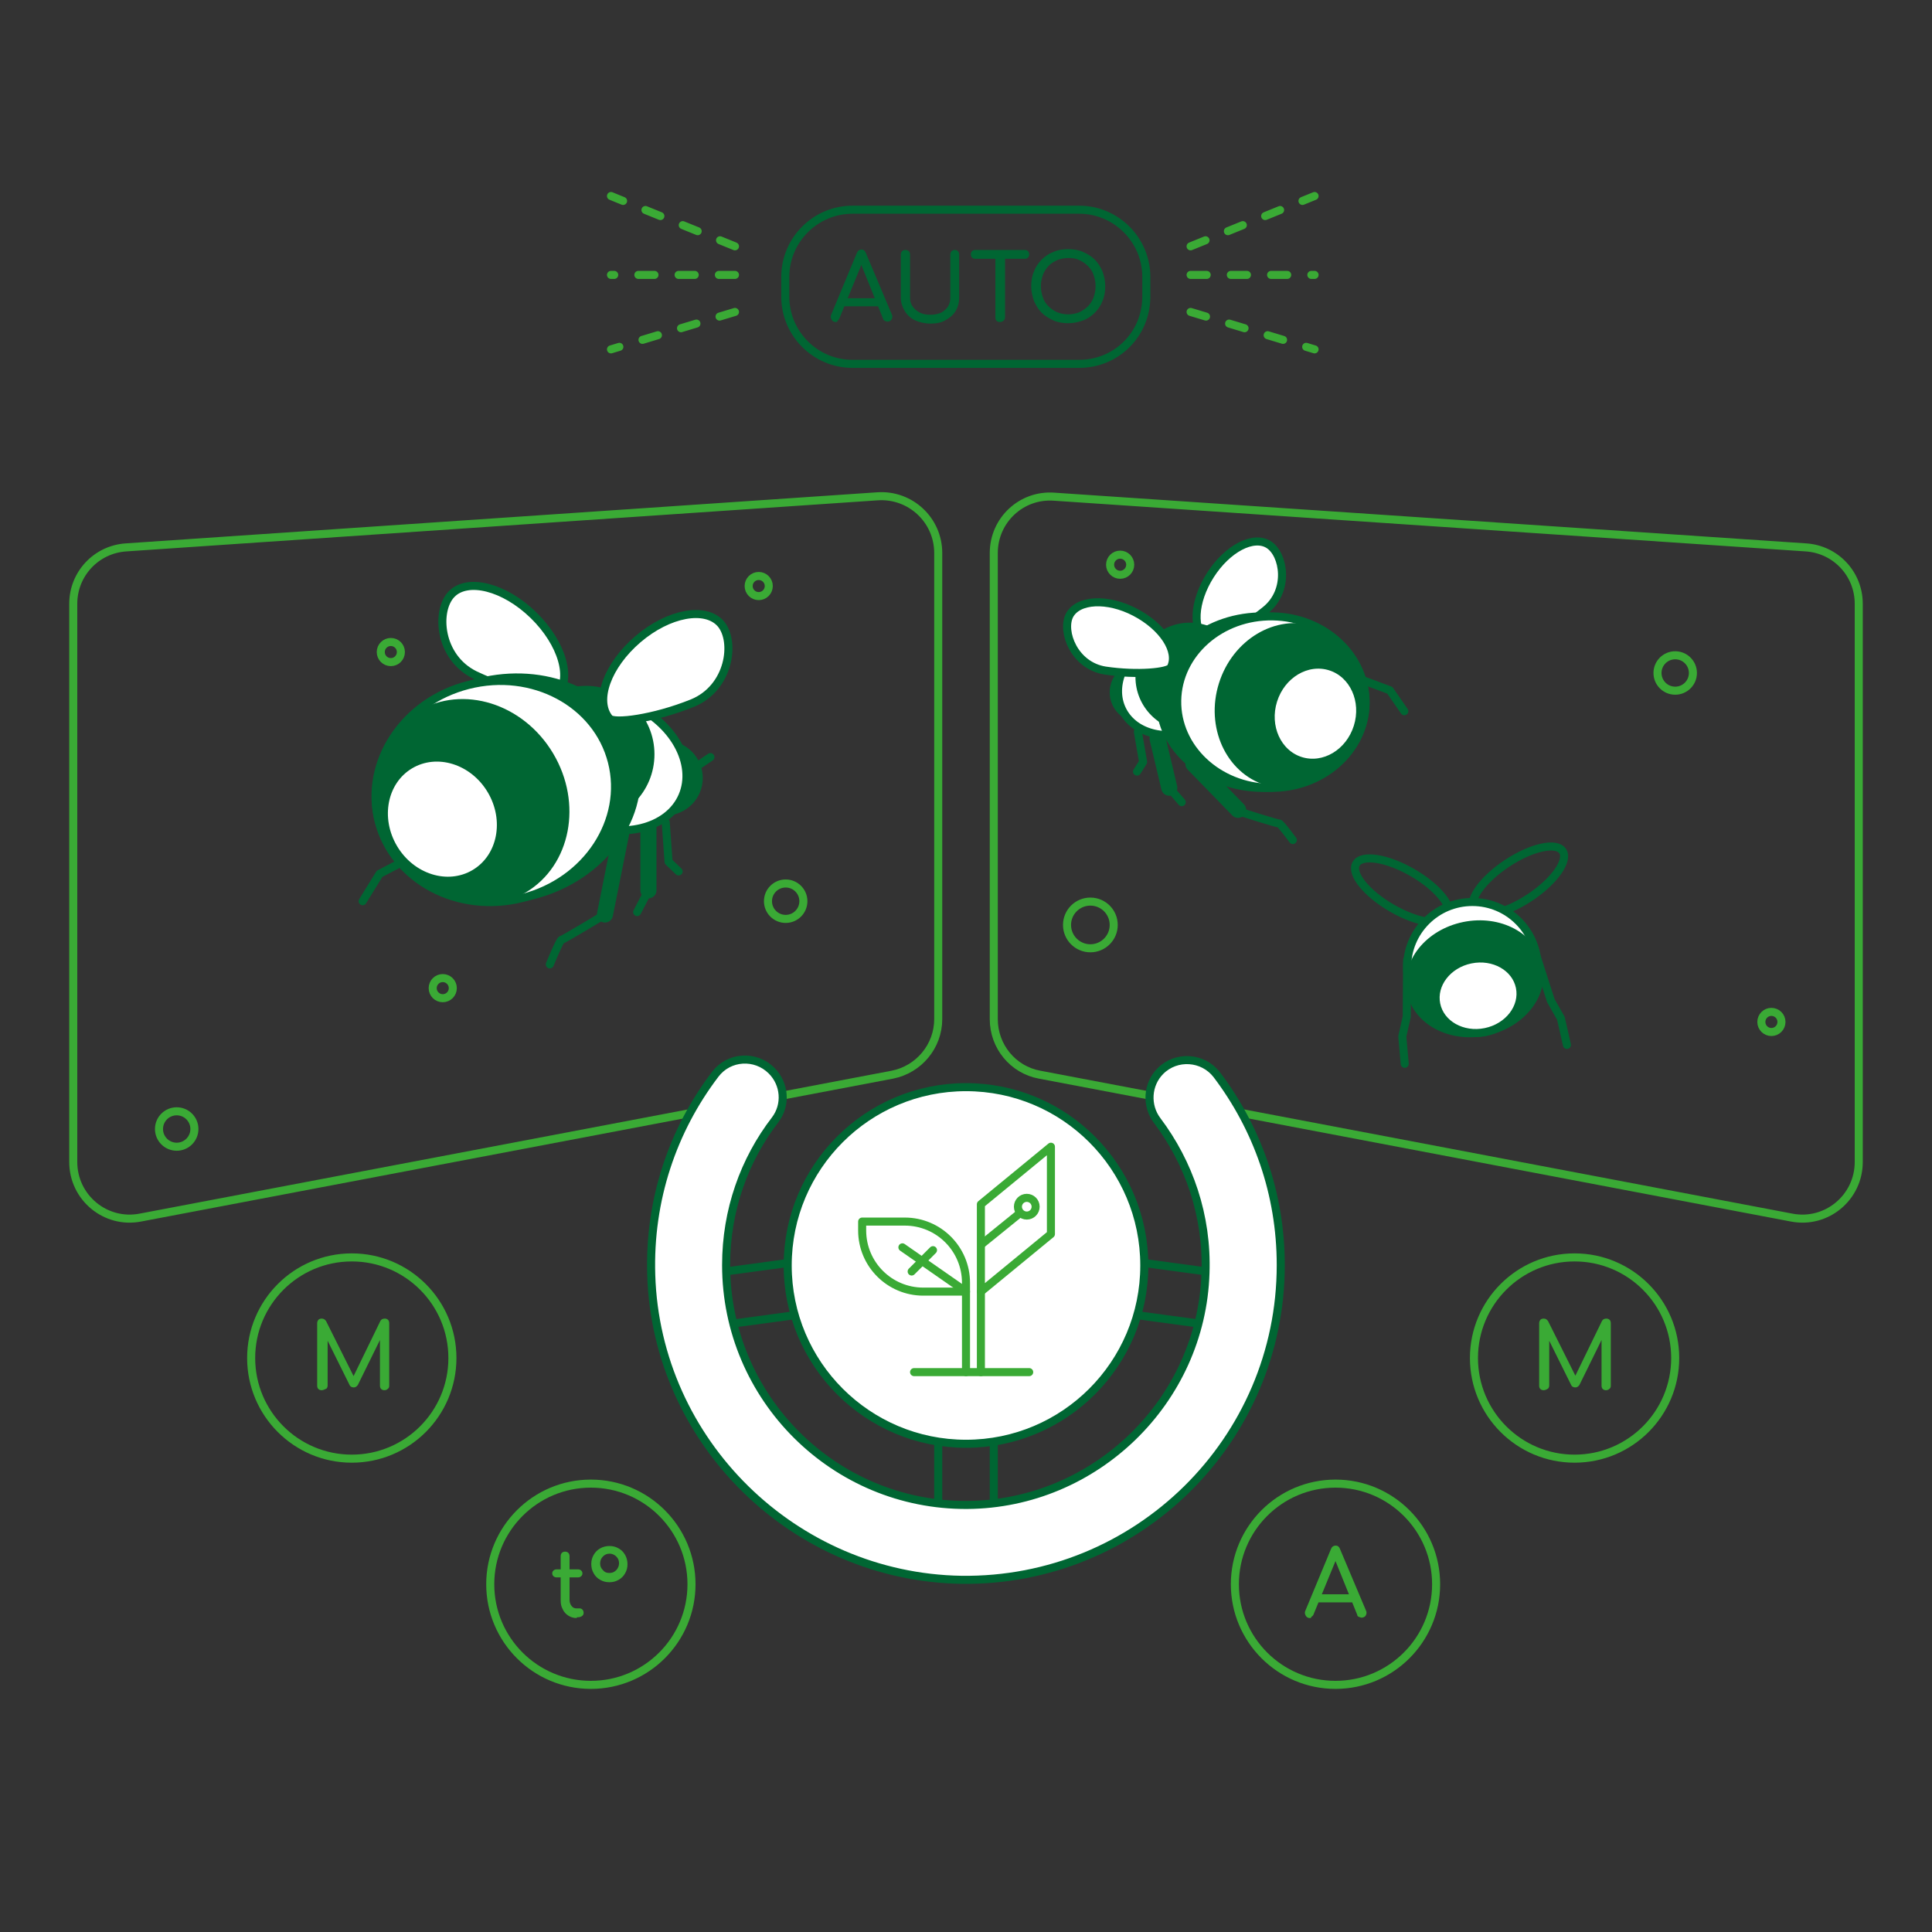 <?xml version="1.0" encoding="utf-8"?>
<!-- Generator: Adobe Illustrator 23.1.0, SVG Export Plug-In . SVG Version: 6.00 Build 0)  -->
<svg version="1.1" xmlns="http://www.w3.org/2000/svg" xmlns:xlink="http://www.w3.org/1999/xlink" x="0px" y="0px"
	 viewBox="0 0 480 480" style="enable-background:new 0 0 480 480;" xml:space="preserve">
<rect x="0" y="0" width="480" height="480" fill="#333333" stroke="none"/>
<style type="text/css">
	.st0{display:none;}
	.st1{display:inline;fill:#006633;}
	.st2{display:inline;}
	.st3{fill:#006633;}
	.st4{fill:none;stroke:#3AAA35;stroke-width:2;stroke-miterlimit:10;}
	.st5{fill:none;stroke:#3AAA35;stroke-width:2;stroke-linecap:round;stroke-linejoin:round;stroke-miterlimit:10;}
	.st6{fill:#3AAA35;stroke:#3AAA35;stroke-linecap:round;stroke-linejoin:round;stroke-miterlimit:10;}
	.st7{fill:#FFFFFF;stroke:#3AAA35;stroke-width:2;stroke-linecap:round;stroke-linejoin:round;stroke-miterlimit:10;}
	.st8{fill:none;stroke:#3AAA35;stroke-linecap:round;stroke-linejoin:round;stroke-miterlimit:10;}
	
		.st9{display:inline;fill:#FFFFFF;stroke:#3AAA35;stroke-width:2;stroke-linecap:round;stroke-linejoin:round;stroke-miterlimit:10;}
	.st10{display:inline;fill:none;stroke:#3AAA35;stroke-width:2;stroke-linecap:round;stroke-linejoin:round;stroke-miterlimit:10;}
	.st11{fill:none;stroke:#006633;stroke-width:2;stroke-linecap:round;stroke-linejoin:round;stroke-miterlimit:10;}
	.st12{fill:none;stroke:#006633;stroke-width:4;stroke-linecap:round;stroke-linejoin:round;stroke-miterlimit:10;}
	.st13{fill:#006633;stroke:#006633;stroke-width:2;stroke-linecap:round;stroke-linejoin:round;stroke-miterlimit:10;}
	.st14{fill:#FFFFFF;stroke:#006633;stroke-width:2;stroke-linecap:round;stroke-linejoin:round;stroke-miterlimit:10;}
	.st15{fill:#3AAA35;stroke:#006633;stroke-width:2;stroke-linecap:round;stroke-linejoin:round;stroke-miterlimit:10;}
	.st16{fill:none;stroke:#006633;stroke-width:6;stroke-linecap:round;stroke-linejoin:round;stroke-miterlimit:10;}
	.st17{fill:none;stroke:#006633;stroke-width:3;stroke-linecap:round;stroke-linejoin:round;stroke-miterlimit:10;}
	.st18{display:inline;fill:none;stroke:#006633;stroke-width:2;stroke-linecap:round;stroke-linejoin:round;stroke-miterlimit:10;}
	.st19{fill:none;stroke:#3AAA35;stroke-width:2;stroke-linecap:round;stroke-linejoin:round;}
	.st20{fill:none;stroke:#3AAA35;stroke-width:2;stroke-linecap:round;stroke-linejoin:round;stroke-dasharray:11.222,11.222;}
	
		.st21{display:inline;fill:none;stroke:#3AAA35;stroke-width:2;stroke-linecap:round;stroke-linejoin:round;stroke-miterlimit:10;stroke-dasharray:12;}
	
		.st22{fill:none;stroke:#3AAA35;stroke-width:2;stroke-linecap:round;stroke-linejoin:round;stroke-miterlimit:10;stroke-dasharray:4,6;}
	.st23{fill:#3AAA35;}
	.st24{fill:#FFFFFF;}
	.st25{fill:none;stroke:#3AAA35;stroke-width:2;stroke-linecap:round;stroke-linejoin:round;stroke-dasharray:12.78,12.78;}
	.st26{fill:none;stroke:#3AAA35;stroke-width:2;stroke-linecap:round;stroke-linejoin:round;stroke-dasharray:11.225,11.225;}
	.st27{fill:none;stroke:#3AAA35;stroke-width:2;stroke-linecap:round;stroke-linejoin:round;stroke-dasharray:10.377,10.377;}
	.st28{fill:none;stroke:#3AAA35;stroke-width:2;stroke-linecap:round;stroke-linejoin:round;stroke-dasharray:11.209,11.209;}
</style>
<g id="Слой_2" class="st0">
	<circle class="st1" cx="154.3" cy="413.5" r="7.7"/>
	<g class="st2">
		<path class="st3" d="M154.3,225.4L154.3,225.4c1.4,0,2.6,1.1,2.6,2.5v183c0,1.4-1.1,2.5-2.6,2.5l0,0c-1.4,0-2.6-1.1-2.6-2.5V228
			C151.8,226.6,152.9,225.4,154.3,225.4z"/>
		<path class="st4" d="M162,402.3V204.8c0-4.2-3.4-7.6-7.6-7.6h-0.1c-4.2,0-7.6,3.4-7.6,7.6v197.5c-3.6,2.4-5.9,6.6-5.9,11.2
			c0,7.5,6.1,13.6,13.6,13.6s13.6-6.1,13.6-13.6C167.9,408.8,165.6,404.7,162,402.3z"/>
	</g>
	<g class="st2">
		<circle class="st3" cx="277.3" cy="413.5" r="7.7"/>
		<path class="st3" d="M277.3,368.8L277.3,368.8c1.4,0,2.6,1.1,2.6,2.5V411c0,1.4-1.1,2.5-2.5,2.5h0c-1.4,0-2.5-1.1-2.5-2.5v-39.6
			C274.8,369.9,275.9,368.8,277.3,368.8z"/>
		<path class="st4" d="M285,402.3V204.8c0-4.2-3.4-7.6-7.6-7.6h-0.1c-4.2,0-7.6,3.4-7.6,7.6v197.5c-3.6,2.4-5.9,6.6-5.9,11.2
			c0,7.5,6.1,13.6,13.6,13.6c7.5,0,13.6-6.1,13.6-13.6C290.9,408.8,288.6,404.7,285,402.3z"/>
	</g>
	<g class="st2">
		<circle class="st3" cx="406.3" cy="413.5" r="7.7"/>
		<path class="st3" d="M406.3,303L406.3,303c1.4,0,2.6,1.1,2.6,2.6V411c0,1.4-1.1,2.5-2.5,2.5h0c-1.4,0-2.5-1.1-2.5-2.5V305.6
			C403.8,304.2,404.9,303,406.3,303z"/>
		<path class="st4" d="M414,402.3V204.8c0-4.2-3.4-7.6-7.6-7.6h-0.1c-4.2,0-7.6,3.4-7.6,7.6v197.5c-3.6,2.4-5.9,6.6-5.9,11.2
			c0,7.5,6.1,13.6,13.6,13.6c7.5,0,13.6-6.1,13.6-13.6C419.9,408.8,417.6,404.7,414,402.3z"/>
	</g>
	<g class="st2">
		<line class="st5" x1="322.4" y1="279.1" x2="342.1" y2="298.9"/>
		<path class="st6" d="M364.7,282.3c-3,3-5.4,1.3-8.4-1.7c-3-3-5.5-6.2-2.5-9.2c3-3,7.9-3,10.9,0
			C367.7,274.4,367.7,279.3,364.7,282.3z"/>
		<path class="st5" d="M349.8,270L349.8,270c5.4-5.4,5.4-14,0-19.4l-2.9-2.9c-2.8-2.8-7.4-2.8-10.3,0v0c-2.8,2.8-2.8,7.4,0,10.3
			l12,12C348.9,270.4,349.4,270.4,349.8,270z"/>
		<path class="st5" d="M349.7,269.4L349.7,269.4c0-7.6-6.1-13.7-13.7-13.7h-4.1c-4,0-7.3,3.3-7.3,7.3l0,0c0,4,3.3,7.3,7.3,7.3h16.9
			C349.3,270.3,349.7,269.9,349.7,269.4z"/>
		<circle class="st5" cx="348.2" cy="282.5" r="11.6"/>
		<path class="st7" d="M324.4,276.9c-1.7,1.7-3.1,3.6-4.3,5.6c-8.3,13.9,10.2,28.2,21.7,16.8l5.2-5.2c10.9-10.9-1.9-29.4-15.6-22.3
			C328.8,273.1,326.5,274.8,324.4,276.9z"/>
		<path class="st6" d="M324.4,276.9c-0.7,0.7-1.2,1.4-1.8,2.1l19.7,19.7l4.6-4.6c1.3-1.3,2.2-2.7,2.9-4.1c-6.3-6.2-13.1-12-20.4-17
			C327.6,274.1,325.9,275.4,324.4,276.9z"/>
		<polyline class="st5" points="359.2,286.4 361.7,295.3 366.9,298.9 		"/>
		<polyline class="st5" points="355.7,291.7 355.7,301.1 357.8,308 		"/>
		<polyline class="st5" points="349.7,293.7 346.9,303.4 338.4,308 334.5,312.5 		"/>
		<line class="st5" x1="364.6" y1="271.4" x2="368.4" y2="266.8"/>
		<path class="st8" d="M366.2,280.2"/>
		<line class="st5" x1="366.5" y1="274" x2="372.4" y2="272.6"/>
	</g>
	<g class="st2">
		<line class="st5" x1="196.6" y1="340.7" x2="213.6" y2="362.8"/>
		<path class="st6" d="M235.6,356.5c-4.2-0.5-4.4-3.5-3.8-7.7c0.5-4.2,1.6-8.2,5.8-7.6c4.2,0.5,7.2,4.4,6.7,8.6
			C243.7,354,239.8,357,235.6,356.5z"/>
		<path class="st5" d="M225.9,332.1L225.9,332.1c7.5,1.1,14.5-4.1,15.6-11.5l0.6-4c0.6-4-2.2-7.7-6.1-8.3h0c-4-0.6-7.7,2.2-8.3,6.1
			l-2.5,16.8C225.1,331.6,225.4,332,225.9,332.1z"/>
		<path class="st5" d="M226.1,332.3L226.1,332.3c5.6-5.1,6.1-13.7,1-19.4l-2.7-3c-2.7-3-7.3-3.2-10.3-0.5l0,0
			c-3,2.7-3.2,7.3-0.5,10.3l11.3,12.6C225.2,332.6,225.7,332.6,226.1,332.3z"/>
		<circle class="st5" cx="222.7" cy="344.3" r="11.6"/>
		<path class="st7" d="M198.8,338.8c-1.9,1.5-3.6,3.2-5,5c-10,12.8,6.5,29.3,19.4,19.4l5.8-4.5c12.2-9.4,1.9-29.4-12.6-24.1
			C203.7,335.6,201.1,336.9,198.8,338.8z"/>
		<path class="st6" d="M198.8,338.8c-0.7,0.6-1.4,1.2-2.1,1.8l17.1,22l5.1-4c1.4-1.1,2.5-2.4,3.4-3.7c-5.5-7-11.5-13.6-18.1-19.5
			C202.3,336.3,200.5,337.4,198.8,338.8z"/>
		<polyline class="st5" points="232.1,352.5 233.5,361.6 238.2,365.9 		"/>
		<polyline class="st5" points="228,354.7 226.8,364 228,371.1 		"/>
		<polyline class="st5" points="221.8,355.6 219.8,365.5 211.8,370.8 208.2,375.6 		"/>
		<line class="st5" x1="244.1" y1="349.7" x2="250.1" y2="350"/>
		<path class="st8" d="M238.1,356.4"/>
		<line class="st5" x1="243.2" y1="352.8" x2="247.9" y2="356.7"/>
	</g>
	<path class="st9" d="M359,344.5h-2.4c0-4.9-3.9-8.8-8.8-8.8v-2.4c4.9,0,8.8-3.9,8.8-8.8h2.4c0,4.9,3.9,8.8,8.8,8.8v2.4
		C362.9,335.7,359,339.7,359,344.5z"/>
	<path class="st9" d="M334.3,233.6h-1.5c0-3-2.5-5.5-5.5-5.5v-1.5c3,0,5.5-2.5,5.5-5.5h1.5c0,3,2.5,5.5,5.5,5.5v1.5
		C336.8,228.2,334.3,230.6,334.3,233.6z"/>
	
		<rect x="363.3" y="237.6" transform="matrix(-0.707 0.707 -0.707 -0.707 795.52 151.769)" class="st9" width="6" height="6"/>
	
		<rect x="305.4" y="309.6" transform="matrix(-0.707 0.707 -0.707 -0.707 747.334 315.486)" class="st9" width="5.8" height="5.8"/>
	<ellipse class="st9" cx="90.6" cy="425.8" rx="19" ry="4"/>
	<g class="st2">
		<circle class="st6" cx="60.9" cy="420.2" r="9"/>
		<circle class="st7" cx="70.4" cy="415.6" r="13.6"/>
		<path class="st6" d="M96.2,397.8c6.8,6.8,3.6,20.1-3.2,26.9c-6.8,6.8-17.9,6.8-24.7-0.1c-6.8-6.8-6.8-17.9,0.1-24.7
			C75.1,393.2,89.4,391,96.2,397.8z"/>
		<path class="st7" d="M96.1,397.8c5.9,5.9,4,16.4-1.1,21.5c-5.1,5.1-14.1,4.5-19.9-1.5c-5.9-5.9-6.5-14.8-1.4-19.9
			C78.9,392.8,90.2,391.9,96.1,397.8z"/>
		<polyline class="st5" points="65.9,403.3 66.9,392.1 73.9,388.4 76.1,381 		"/>
		<polyline class="st5" points="57.4,411.7 54.5,406 50.3,405.4 		"/>
		<polyline class="st5" points="59.2,407.9 57.4,399.9 49.8,393.4 		"/>
		<line class="st5" x1="52.1" y1="422.4" x2="46" y2="421.2"/>
		<line class="st5" x1="55.2" y1="427.2" x2="50.3" y2="428.3"/>
		<polyline class="st5" points="100,408.5 104.5,404.8 107.3,398 		"/>
	</g>
	<path class="st10" d="M91.8,325.9c0,0,3.7,8.7,0,14.8c-3.7,6.1,1.7,14.5,1.7,14.5"/>
	<path class="st10" d="M77.4,335.9c0,0,3.7,8.7,0,14.8c-3.7,6.1,1.7,14.5,1.7,14.5"/>
	<path class="st10" d="M63.1,346c0,0,3.7,8.7,0,14.8c-3.7,6.1,1.7,14.5,1.7,14.5"/>
	<ellipse class="st9" cx="69" cy="427.8" rx="13.8" ry="3.6"/>
	<line class="st10" x1="398.7" y1="287.8" x2="391.6" y2="287.8"/>
	<line class="st10" x1="398.7" y1="340.3" x2="391.6" y2="340.3"/>
	<line class="st10" x1="146.6" y1="287.8" x2="139.6" y2="287.8"/>
	<line class="st10" x1="146.6" y1="340.3" x2="139.6" y2="340.3"/>
	<line class="st10" x1="269.7" y1="287.8" x2="262.6" y2="287.8"/>
	<line class="st10" x1="269.7" y1="340.3" x2="262.6" y2="340.3"/>
	<polyline class="st10" points="236.6,333.7 237.9,337.1 243.2,338.1 	"/>
	<polyline class="st10" points="215.6,329 209.5,327.9 196.7,332.2 	"/>
	<polyline class="st10" points="187.5,335.5 184.2,342.6 183.7,350.7 	"/>
	<polyline class="st10" points="187.5,365.9 189.8,371.1 194.9,372.3 	"/>
	<polyline class="st10" points="181.2,359.2 181.9,366.1 183.7,369.9 	"/>
	<polyline class="st10" points="222.7,299.2 226.8,302.7 232.1,299.2 	"/>
	<polyline class="st10" points="235.1,304 243.2,304 245.6,308.4 	"/>
	<g class="st2">
		<circle class="st7" cx="237.9" cy="70.6" r="7.8"/>
		<circle class="st7" cx="237.9" cy="157.8" r="20.1"/>
		<path class="st7" d="M276.8,148.3l-4-38.6c-1.9-17.9-16.9-31.4-34.9-31.4h0c-18,0-33,13.6-34.8,31.4l-4,38.6
			c-4.1,0.3-7.4,3.7-7.4,7.9c0,4.4,3.6,7.9,7.9,7.9l76.6,0c4.4,0,7.9-3.6,7.9-7.9C284.1,152,280.9,148.6,276.8,148.3z"/>
		<line class="st7" x1="276.8" y1="148.3" x2="266.8" y2="148.4"/>
	</g>
	<g class="st2">
		<path class="st5" d="M237.8,130.5h-7.5c-8.6,0-15.6-7-15.6-15.6v0h7.5C230.8,114.9,237.8,121.9,237.8,130.5L237.8,130.5z"/>
		<polygon class="st5" points="256.6,98.3 241,111.1 241,130.5 256.6,117.7 		"/>
		<polyline class="st5" points="237.8,148.4 237.8,130.5 223.6,120.7 		"/>
		<line class="st5" x1="241" y1="130.5" x2="241" y2="148.4"/>
		<line class="st5" x1="226.3" y1="148.4" x2="251.8" y2="148.4"/>
		<line class="st5" x1="249.7" y1="113.1" x2="241.3" y2="119.9"/>
		<circle class="st5" cx="251.3" cy="111.6" r="1.9"/>
		<line class="st5" x1="230.4" y1="121.3" x2="225.7" y2="126"/>
	</g>
	<path class="st10" d="M193,53.5c13.3-8.5,29.1-13.3,46-13.3c47.4,0,85.9,38.5,85.9,85.9c0,24.5-10.3,46.7-26.8,62.3"/>
	<path class="st10" d="M256.6,210.1c-5.7,1.2-11.5,1.8-17.5,1.8c-43.5,0-79.4-32.3-85.1-74.2"/>
	<g class="st2">
		<path class="st11" d="M135.3,113.8L135.3,113.8c-3.1,0-5.6-2.5-5.6-5.6V62.9c0-3.1,2.5-5.6,5.6-5.6l0,0c3.1,0,5.6,2.5,5.6,5.6
			v45.3C140.9,111.3,138.4,113.8,135.3,113.8z"/>
		<circle class="st11" cx="135.3" cy="126.9" r="4.8"/>
	</g>
	<g class="st2">
		<path class="st11" d="M156.9,98.9L156.9,98.9c-3.1,0-5.6-2.5-5.6-5.6V48c0-3.1,2.5-5.6,5.6-5.6l0,0c3.1,0,5.6,2.5,5.6,5.6v45.3
			C162.4,96.4,160,98.9,156.9,98.9z"/>
		<circle class="st11" cx="156.9" cy="112.1" r="4.8"/>
	</g>
	<g class="st2">
		<path class="st11" d="M178.5,84.1L178.5,84.1c-3.1,0-5.6-2.5-5.6-5.6V33.1c0-3.1,2.5-5.6,5.6-5.6l0,0c3.1,0,5.6,2.5,5.6,5.6v45.3
			C184,81.6,181.5,84.1,178.5,84.1z"/>
		<circle class="st11" cx="178.5" cy="97.2" r="4.8"/>
	</g>
</g>
<g id="Слой_8" class="st0">
	<g class="st2">
		
			<ellipse transform="matrix(0.726 -0.687 0.687 0.726 -98.371 334.675)" class="st5" cx="371.2" cy="290.9" rx="15.9" ry="12.2"/>
		<path class="st7" d="M319.4,282.2c-0.1-4.9,1.7-9.3,5.4-11.7c6.5-4.2,16.2-0.7,21.7,7.8s4.7,18.7-1.8,22.9
			c-1.1,0.7-2.2,1.2-3.4,1.5"/>
		
			<ellipse transform="matrix(0.543 -0.84 0.84 0.543 -73.423 436.715)" class="st7" cx="364.7" cy="285.9" rx="18.3" ry="14"/>
		<path class="st7" d="M362.8,284.8c0,12.9-6.3,18.2-14.1,18.2c-7.8,0-14.1-5.3-14.1-18.2s6.3-23.4,14.1-23.4
			C356.5,261.4,362.8,271.9,362.8,284.8z"/>
		<path class="st7" d="M397,440.9l-40.4-15.1c-3.3-1.2-5.5-4.4-5.5-8v-15.3c0-7.7-1.4-30.4,14-30.6h0c29.4,0,46.7-9.2,46.7-38.6v0
			h-15.2c-25.5,0-40.3,19.9-45.4,43.9v-69.6c0.7,2.1,2.9,3.5,5.3,3.3c2.5-0.3,4.4-2.6,4.4-5.1V301h-5c-0.7,0-1.4,0.2-2,0.4
			c-0.1-1.2-0.5-2.4-1.4-3.3l-3.5-3.5l-3.5,3.5c-0.9,0.9-1.4,2.1-1.4,3.3c-0.6-0.3-1.4-0.5-2.1-0.5h-2.9"/>
	</g>
	<g class="st2">
		
			<ellipse transform="matrix(0.687 -0.726 0.726 0.687 -112.01 253.126)" class="st5" cx="238" cy="256.6" rx="15.2" ry="20"/>
		
			<ellipse transform="matrix(0.726 -0.687 0.687 0.726 -96.612 270.607)" class="st5" cx="291.6" cy="256.6" rx="20" ry="15.2"/>
		
			<ellipse transform="matrix(0.84 -0.543 0.543 0.84 -96.544 173.867)" class="st7" cx="246" cy="250.3" rx="17.5" ry="22.9"/>
		
			<ellipse transform="matrix(0.543 -0.84 0.84 0.543 -80.69 352.327)" class="st7" cx="283.5" cy="250.3" rx="22.9" ry="17.5"/>
		<path class="st7" d="M281.1,249c0,16.2-7.9,22.8-17.7,22.8s-17.7-6.6-17.7-22.8s7.9-29.3,17.7-29.3S281.1,232.8,281.1,249z"/>
		<path class="st7" d="M266.3,293.4v-15.8c0.9,2.6,3.6,4.4,6.6,4.1c3.2-0.4,5.5-3.2,5.5-6.4v-6h-6.2c-0.9,0-1.8,0.2-2.5,0.5
			c-0.1-1.5-0.7-3-1.8-4.1l-4.4-4.4l-4.4,4.4c-1.2,1.2-1.8,2.7-1.8,4.2c-0.8-0.4-1.7-0.6-2.6-0.6h-6.2v4.7"/>
		<path class="st5" d="M323.9,444.5l-50.6-18.9c-4.2-1.6-6.9-5.5-6.9-10v-19.1c0-9.7-1.8-38,17.5-38.3h0c36.9,0,53.8-11.1,53.8-47.9
			v0l-14.4-0.4c-32,0-50.4,24.9-56.9,54.9v-71.4"/>
	</g>
	<g class="st2">
		
			<ellipse transform="matrix(0.687 -0.726 0.726 0.687 -120.98 157.614)" class="st5" cx="122.6" cy="219.3" rx="18.6" ry="24.4"/>
		
			<ellipse transform="matrix(0.726 -0.687 0.687 0.726 -99.264 189.271)" class="st5" cx="188.1" cy="219.3" rx="24.4" ry="18.6"/>
		
			<ellipse transform="matrix(0.84 -0.543 0.543 0.84 -93.731 105.906)" class="st7" cx="132.4" cy="211.6" rx="21.4" ry="28"/>
		
			<ellipse transform="matrix(0.543 -0.84 0.84 0.543 -96.235 246.265)" class="st7" cx="178.3" cy="211.6" rx="28" ry="21.4"/>
		<path class="st7" d="M175.3,210c0,19.8-9.7,27.8-21.6,27.8c-11.9,0-21.6-8-21.6-27.8s9.7-35.8,21.6-35.8
			C165.6,174.1,175.3,190.2,175.3,210z"/>
		<path class="st7" d="M227.6,448.9l-61.9-23.1c-5.1-1.9-8.5-6.8-8.5-12.2v-23.4c0-11.8-2.2-46.5,21.4-46.8h0
			c45.1,0,71.4-14,71.4-59.1v0h-23.2c-39.1,0-61.6,30.4-69.6,67.1V245c1.1,3.2,4.4,5.4,8.1,5c3.9-0.4,6.7-3.9,6.7-7.8l0-7.3h-7.6
			c-1.1,0-2.2,0.2-3.1,0.7c-0.1-1.8-0.8-3.6-2.2-5l-5.4-5.4l-5.4,5.4c-1.4,1.4-2.1,3.2-2.2,5.1c-1-0.5-2.1-0.7-3.2-0.7h-7.6v7.3
			c0,4.1,3.1,7.6,7.2,7.9c3.6,0.2,6.7-2.2,7.7-5.4v77.8c-7.9-36.7-22.8-54.6-61.9-54.6H65v0c0,45.1,18.7,59.8,63.8,59.8h0
			c24.9,1.6,21.4,21.7,21.4,33.5v52.8c0,5.4-3.3,10.2-8.2,12.1l-57.9,23"/>
	</g>
	<g class="st2">
		<line class="st12" x1="369.6" y1="215.7" x2="370.4" y2="232.7"/>
		<line class="st12" x1="375.5" y1="225" x2="383.7" y2="241.2"/>
		<circle class="st13" cx="374.7" cy="201.4" r="12.5"/>
		<path class="st14" d="M415.1,161.7c3.1,3.9,1,16.1-9,18.9c-11.9,3.3-17.3,8.8-20.4,4.9c-3.1-3.9,0.9-12.3,9-18.9
			S412,157.8,415.1,161.7z"/>
		<path class="st14" d="M373.5,190.2c-1.9,3.3-6.2,4.7-20.4,5.7c-10.4,0.7-17.6-12.9-14.6-20.1s13.2-9.8,22.9-5.8
			C371,174,377.5,183.5,373.5,190.2z"/>
		<circle class="st13" cx="387.2" cy="203.7" r="21.2"/>
		<circle class="st14" cx="393.3" cy="208.3" r="24.4"/>
		<circle class="st13" cx="399.6" cy="212.8" r="22.5"/>
		<line class="st15" x1="363.5" y1="200.1" x2="358" y2="202.4"/>
		<polyline class="st11" points="366.8,211.1 365,218.8 363.2,220.9 363.7,225 		"/>
		<polyline class="st11" points="370.4,232.7 376.3,240.4 377.1,245.3 		"/>
		<polyline class="st11" points="383.7,241.2 400.5,249.7 405.8,256.4 		"/>
		<polyline class="st11" points="416.8,227.7 422.1,234.3 425.7,242.9 		"/>
		<circle class="st14" cx="402.9" cy="215.7" r="18.3"/>
	</g>
	<path class="st9" d="M294.4,142c-0.1,0-0.2,0-0.3,0c-11.1,0-20.1-9-20.1-20.1h-19.5c0,21.9,17.7,39.6,39.6,39.6c0,0,0.1,0,0.1,0
		C294.2,155,294.2,148.5,294.4,142z"/>
	<path class="st9" d="M333.7,121.9c0-21.9-17.7-39.6-39.6-39.6v19.5c11.1,0,20.1,9,20.1,20.1c0,0.1,0,0.3,0,0.4c6.5,0,13,0,19.5,0.1
		C333.7,122.2,333.7,122,333.7,121.9z"/>
	<path class="st9" d="M314.2,122.3c-0.2,10.8-9,19.5-19.8,19.7c-0.2,6.5-0.2,13-0.2,19.5c21.6,0,39.2-17.5,39.5-39.1
		C327.2,122.3,320.7,122.3,314.2,122.3z"/>
	<g class="st2">
		<path class="st14" d="M102,117.2c-3.1,5.4-8.1,8.5-11.1,6.6c-0.3-0.2-0.4-6.6,0-12.9c0.4-6.2,8-8.4,11.1-6.6
			C105.1,106.1,105.1,111.8,102,117.2z"/>
		<circle class="st14" cx="96.3" cy="134.4" r="12.3"/>
		<path class="st13" d="M97.4,122.2c-0.4,0-0.7-0.1-1.1-0.1c-0.5,0-1.1,0-1.6,0.1c-6,0.4-10.6,3.1-10.6,12.2
			c0,6.8,5.5,12.3,12.3,12.3c0.3,0,0.6,0,0.9,0c0-0.1,0-0.2,0-0.2C97.9,138.5,97,130.4,97.4,122.2z"/>
		<path class="st14" d="M88.9,150.9l-5.2,3.9c-6.3,4.8-15.2,3.6-20-2.7l0,0c-4.8-6.3-3.6-15.2,2.7-20l5.2-3.9
			c6.3-4.8,15.2-3.6,20,2.7l0,0C96.3,137.2,95.1,146.1,88.9,150.9z"/>
		<path class="st13" d="M115,135.6c0,3.6-2.9,6.5-6.5,6.5s-2.4-2.9-2.4-6.5c0-3.6-1.2-6.5,2.4-6.5S115,132,115,135.6z"/>
		<path class="st13" d="M91.6,130.9c-4.3-5.7-12.1-7.2-18.1-3.9c5.6,7.3,12,14.3,17.5,21.9C95.3,144,95.8,136.4,91.6,130.9z"/>
		<line class="st16" x1="66.1" y1="135.3" x2="82.3" y2="153.3"/>
		<line class="st11" x1="115" y1="133.3" x2="121.3" y2="130.8"/>
		<line class="st11" x1="114.4" y1="134.7" x2="121" y2="136.4"/>
		<polyline class="st11" points="102.7,157.5 100.9,154 103.5,148.4 102.2,145.1 		"/>
		<line class="st11" x1="94.5" y1="156.2" x2="91.9" y2="163.2"/>
		<line class="st17" x1="93.9" y1="144.9" x2="94.5" y2="156.2"/>
		<polyline class="st11" points="84.6,159.3 84.6,165.5 80.6,170 		"/>
		<line class="st17" x1="90.2" y1="149.8" x2="84.6" y2="159.3"/>
		<path class="st14" d="M93.2,113.9c1.1,7.7-1.6,14.8-6,15.1c-0.4,0-5.5-6.2-9.9-12.9c-4.3-6.5,1.6-14.5,6-15.1
			C87.6,100.4,92.1,106.2,93.2,113.9z"/>
	</g>
	<g class="st2">
		<circle class="st13" cx="223.3" cy="164.4" r="10.9"/>
		<circle class="st14" cx="226" cy="167.7" r="12.4"/>
		<circle class="st13" cx="228.1" cy="169.8" r="10.3"/>
		<circle class="st14" cx="229.8" cy="171" r="8.2"/>
		<path class="st14" d="M208.9,153.7c4.4,2.2,7,6.1,5.6,8.5c-0.1,0.2-5.2,0.6-10.2,0.5c-4.9-0.1-6.9-6-5.6-8.5
			C200,151.7,204.5,151.5,208.9,153.7z"/>
		<path class="st14" d="M219.9,146.1c-0.3,4.9,1.7,9.1,4.4,9.2c0.3,0,3.1-4.1,5.6-8.5c2.4-4.3-1.7-9-4.4-9.2
			S220.3,141.2,219.9,146.1z"/>
		<polyline class="st14" points="219.9,178.5 222.7,183.6 223.3,187 		"/>
		<polyline class="st14" points="238.4,168.8 241.1,172.5 244.1,173.4 		"/>
		<polyline class="st14" points="213.6,170.6 213.6,175.9 212.3,178.4 		"/>
		<polyline class="st14" points="236.7,161.4 239.2,162.8 242.6,162.8 		"/>
	</g>
	<circle class="st9" cx="330.3" cy="212.8" r="2.9"/>
	<circle class="st9" cx="413.8" cy="265.2" r="2"/>
	<circle class="st9" cx="394.7" cy="141.9" r="2.3"/>
	<circle class="st9" cx="266.3" cy="188.9" r="2.8"/>
	<circle class="st9" cx="110.4" cy="149" r="1.6"/>
	<circle class="st9" cx="137.8" cy="161.4" r="3.2"/>
	<circle class="st9" cx="122.6" cy="105.6" r="2"/>
	<circle class="st9" cx="185.2" cy="265.2" r="2.5"/>
	<polyline class="st18" points="146.1,52.6 176.8,52.6 152.9,104.8 	"/>
	<path class="st18" d="M191.9,71.7"/>
	<path class="st18" d="M188.4,88.3c0,9.2,7.4,16.6,16.6,16.6h0c9.2,0,16.6-7.4,16.6-16.6v0c0-9.2-7.4-16.6-16.6-16.6h-13.1V52.6
		h26.5"/>
	<line class="st18" x1="278.4" y1="52.8" x2="237" y2="104.8"/>
	<circle class="st18" cx="272.3" cy="93.1" r="12"/>
	<circle class="st18" cx="243.4" cy="64.3" r="12"/>
	<polyline class="st9" points="307.1,72.9 307.1,42.4 321.5,42.4 296.1,16.9 270.3,42.4 285.2,42.4 	"/>
</g>
<g id="Слой_7" class="st0">
	<g class="st2">
		
			<ellipse transform="matrix(0.687 -0.726 0.726 0.687 -82.3 324.042)" class="st5" cx="335.2" cy="257.6" rx="21.6" ry="28.3"/>
		
			<ellipse transform="matrix(0.726 -0.687 0.687 0.726 -67.341 346.044)" class="st5" cx="401" cy="257.6" rx="28.3" ry="21.6"/>
		
			<ellipse transform="matrix(0.84 -0.543 0.543 0.84 -79.483 228.25)" class="st7" cx="346.6" cy="248.7" rx="24.8" ry="32.5"/>
		
			<ellipse transform="matrix(0.543 -0.84 0.84 0.543 -30.866 440.562)" class="st7" cx="389.6" cy="248.7" rx="32.5" ry="24.8"/>
		<path class="st7" d="M391.9,246.8c0,23-11.2,32.3-25,32.3s-25-9.3-25-32.3s11.2-41.6,25-41.6S391.9,223.8,391.9,246.8z"/>
		<path class="st14" d="M370.7,460.5V432c0-11.8-2.2-46.5,21.4-46.8h0c45.1,0,71.4-14,71.4-59.1v0h-23.2
			c-39.1,0-61.6,30.4-69.6,67.1V286.7c1.1,3.2,4.4,5.4,8.1,5c3.9-0.4,6.7-3.9,6.7-7.8v-7.3h-7.6c-1.1,0-2.2,0.2-3.1,0.7
			c-0.1-1.8-0.8-3.6-2.2-5l-5.4-5.4l-5.4,5.4c-1.4,1.4-2.1,3.2-2.2,5.1c-1-0.5-2.1-0.7-3.2-0.7h-7.6v7.3c0,4.1,3.1,7.6,7.2,7.9
			c3.6,0.2,6.7-2.2,7.7-5.4v77.8c-7.9-36.7-22.8-54.6-61.9-54.6h-23.2v0c0,45.1,18.7,59.8,63.8,59.8h0c24.9,1.6,21.4,21.7,21.4,33.5
			V443"/>
		<line class="st11" x1="360.1" y1="367.6" x2="304.6" y2="329.1"/>
		<line class="st11" x1="325.9" y1="343.9" x2="325.9" y2="322.3"/>
		<line class="st11" x1="332.4" y1="348.3" x2="304.6" y2="348.3"/>
		<line class="st11" x1="340.7" y1="354.1" x2="340.7" y2="338.6"/>
		<line class="st11" x1="384.5" y1="377.8" x2="440" y2="339.3"/>
		<line class="st11" x1="418.7" y1="354.1" x2="418.7" y2="339.3"/>
		<line class="st11" x1="427" y1="348.3" x2="444.3" y2="348.3"/>
		<line class="st11" x1="403.9" y1="364.3" x2="403.9" y2="348.8"/>
		<line class="st11" x1="399.2" y1="367.6" x2="425.7" y2="367.6"/>
	</g>
	<g class="st2">
		
			<ellipse transform="matrix(0.687 -0.726 0.726 0.687 -147.815 133.445)" class="st5" cx="81.1" cy="238.4" rx="19.2" ry="25.1"/>
		
			<ellipse transform="matrix(0.726 -0.687 0.687 0.726 -125.71 161)" class="st5" cx="139.4" cy="238.4" rx="25.1" ry="19.2"/>
		
			<ellipse transform="matrix(0.84 -0.543 0.543 0.84 -110.598 86.54)" class="st7" cx="91.2" cy="230.5" rx="22" ry="28.8"/>
		
			<ellipse transform="matrix(0.543 -0.84 0.84 0.543 -134.448 213.739)" class="st7" cx="129.3" cy="230.5" rx="28.8" ry="22"/>
		<path class="st7" d="M131.4,228.8c0,20.4-9.9,28.6-22.2,28.6S87,249.2,87,228.8s9.9-36.8,22.2-36.8S131.4,208.4,131.4,228.8z"/>
		<path class="st14" d="M112.5,402.7v-9.7c0-10.5-2-41.2,18.9-41.4h0c39.9,0,63.3-12.4,63.3-52.3v0h-20.6c-34.7,0-54.6,27-61.6,59.5
			v-94.5c1,2.8,3.9,4.8,7.1,4.4c3.4-0.4,5.9-3.5,5.9-6.9l0-6.5h-6.7c-1,0-1.9,0.2-2.8,0.6c-0.1-1.6-0.7-3.2-2-4.5l-4.8-4.8l-4.8,4.8
			c-1.3,1.3-1.9,2.9-2,4.5c-0.9-0.4-1.8-0.6-2.9-0.6h-6.7v6.5c0,3.6,2.8,6.8,6.4,7c3.2,0.2,5.9-1.9,6.8-4.8v69
			c-7-32.6-20.2-48.4-54.9-48.4H30.8v0c0,39.9,16.6,53,56.5,53h0c22.1,1.4,18.9,19.2,18.9,29.7v53.7"/>
		<line class="st11" x1="122.9" y1="343.9" x2="174.3" y2="311.1"/>
		<line class="st11" x1="139.4" y1="333.7" x2="160.3" y2="333.7"/>
		<line class="st11" x1="153.1" y1="324.6" x2="153.1" y2="311.1"/>
		<line class="st11" x1="163.7" y1="317.8" x2="176.3" y2="317.8"/>
		<line class="st11" x1="96.6" y1="329.1" x2="41.2" y2="293.4"/>
		<line class="st11" x1="64.4" y1="308.3" x2="64.4" y2="293.4"/>
		<line class="st11" x1="81.1" y1="318.6" x2="81.1" y2="304.3"/>
		<line class="st14" x1="71.9" y1="313.2" x2="53.8" y2="313.2"/>
		<line class="st14" x1="86" y1="322.3" x2="67.9" y2="322.3"/>
	</g>
	<path class="st9" d="M225.9,405.6l-11.7,0c-16.1,0.1-29.2-12.9-29.2-29v0l11.7,0C212.7,376.6,225.8,389.5,225.9,405.6L225.9,405.6z
		"/>
	<path class="st9" d="M255,376.4L255,376.4c-16.1,0.1-29.1,13.2-29,29.2v0h0C242.1,405.5,255,392.4,255,376.4L255,376.4z"/>
	<line class="st9" x1="226" y1="405.6" x2="226" y2="417.6"/>
	<path class="st10" d="M297.7,275c-4.4-1.3-9-1.9-13.9-1.9c-11.9,0-22.8,4.1-31.4,10.9c-3.2-3.3-7.6-5.3-12.5-5.3
		c-7.3,0-13.6,4.6-16.1,11c-16.9-14.3-38.7-22.9-62.5-22.9c-4,0-8,0.2-12,0.7"/>
	<path class="st10" d="M222.7,284.9L222.7,284.9l-1.6-1.2c-4.8-3.7-5.8-10.5-2.1-15.4v0l1.6,1.2
		C225.5,273.2,226.4,280.1,222.7,284.9z"/>
	<path class="st10" d="M199.3,268.3L199.3,268.3l-2,0.3c-6,0.8-11.5-3.4-12.4-9.4l0,0l2-0.3C193,258.1,198.5,262.3,199.3,268.3z"/>
	<path class="st10" d="M253.4,276.6L253.4,276.6L253.4,276.6c0-6.1,4.9-11,11-11h0v0C264.4,271.7,259.4,276.6,253.4,276.6z"/>
	<path class="st10" d="M253.4,271.7v4.9h-4.9c-6.1,0-11-4.9-11-11v-4.9h4.9C248.5,260.8,253.4,265.7,253.4,271.7z"/>
	<line class="st10" x1="253.4" y1="276.6" x2="243.8" y2="267.1"/>
	<g class="st2">
		<path class="st7" d="M201.9,235.4c-0.8,0.8-1.5,2.4-1.9,4c-0.4-1.6-1.1-3.1-1.9-3.9c-2-2-5.2-2-7.1,0c-2,2-2,5.2,0,7.1
			c0.8,0.8,2.4,1.5,4,1.9c-1.6,0.4-3.1,1.1-3.9,1.9c-2,2-2,5.2,0,7.1s5.2,2,7.1,0c0.8-0.8,1.5-2.4,1.9-4c0.4,1.6,1.1,3.1,1.9,3.9
			c2,2,5.2,2,7.1,0c2-2,2-5.2,0-7.1c-0.8-0.8-2.4-1.5-4-1.9c1.6-0.4,3.1-1.1,3.9-1.9c2-2,2-5.2,0-7.1
			C207.1,233.4,203.9,233.4,201.9,235.4z"/>
		<line class="st7" x1="199.3" y1="243.7" x2="200.8" y2="245.3"/>
		<line class="st7" x1="199.3" y1="245.3" x2="200.8" y2="243.7"/>
	</g>
	<line class="st9" x1="200.1" y1="249.6" x2="200.1" y2="274.9"/>
	<path class="st10" d="M206.5,218.7"/>
	<polyline class="st18" points="206.5,218.7 206.5,139 283.9,107.7 283.9,273.1 	"/>
	<path class="st10" d="M283.9,273.1"/>
	<line class="st18" x1="206.5" y1="143.7" x2="283.9" y2="112.3"/>
	<rect x="238.7" y="76.5" class="st10" width="13" height="15.8"/>
	<rect x="231.9" y="92.3" class="st18" width="26.6" height="6.5"/>
	<rect x="235.5" y="71.8" class="st18" width="19.5" height="4.8"/>
	<polyline class="st18" points="238.7,120.6 238.7,98.8 251.7,98.8 251.7,120.6 	"/>
	<g class="st2">
		<g>
			<line class="st19" x1="264.4" y1="78" x2="270.3" y2="77.1"/>
			<line class="st20" x1="281.4" y1="75.3" x2="408.9" y2="55.6"/>
			<line class="st19" x1="414.5" y1="54.8" x2="420.4" y2="53.8"/>
		</g>
	</g>
	<g class="st2">
		<g>
			<line class="st19" x1="68.9" y1="116.2" x2="74.8" y2="115.3"/>
			<line class="st20" x1="85.9" y1="113.6" x2="213.5" y2="93.9"/>
			<line class="st19" x1="219" y1="93" x2="224.9" y2="92.1"/>
		</g>
	</g>
	<g class="st2">
		<g>
			<line class="st19" x1="224.9" y1="78" x2="219" y2="77.1"/>
			<line class="st20" x1="207.9" y1="75.3" x2="80.4" y2="55.6"/>
			<line class="st19" x1="74.8" y1="54.8" x2="68.9" y2="53.8"/>
		</g>
	</g>
	<g class="st2">
		<g>
			<line class="st19" x1="420.4" y1="116.2" x2="414.5" y2="115.3"/>
			<line class="st20" x1="403.4" y1="113.6" x2="275.8" y2="93.9"/>
			<line class="st19" x1="270.3" y1="93" x2="264.4" y2="92.1"/>
		</g>
	</g>
	<line class="st21" x1="261.1" y1="84.4" x2="321.1" y2="84.4"/>
	<line class="st21" x1="167.6" y1="84.8" x2="227.6" y2="84.8"/>
	<g class="st2">
		<polyline class="st11" points="160.6,189.8 156.4,192.3 154.1,198 		"/>
		<line class="st17" x1="162.7" y1="179.3" x2="160.6" y2="189.8"/>
		<polyline class="st11" points="133.3,178.6 129.3,180.4 126.2,185.4 		"/>
		<circle class="st13" cx="152.7" cy="168.3" r="11"/>
		<circle class="st14" cx="148.8" cy="174" r="14.8"/>
		<circle class="st13" cx="146.9" cy="176.4" r="12.4"/>
		<circle class="st14" cx="144.9" cy="178.6" r="9.7"/>
		<path class="st14" d="M180.8,158.8c1.7,3.7-1.4,9.1-6.6,9.3c-6.7,0.3-10.7,0.4-11.4-1c-1.3-2.8,1.6-7,6.6-9.3
			C174.4,155.5,179.5,156,180.8,158.8z"/>
		<path class="st14" d="M145.1,139.3c-3.9,1.2-5.9,7-2.6,11.1c4.2,5.2,6.7,8.3,8.3,7.9c3-0.9,4.2-5.9,2.6-11.1
			C151.8,141.9,148.1,138.4,145.1,139.3z"/>
	</g>
	<g class="st2">
		<circle class="st13" cx="341.9" cy="157.9" r="18.9"/>
		<polyline class="st11" points="342.4,195.7 350.6,196.9 356.6,200.5 		"/>
		<line class="st17" x1="330.9" y1="182.2" x2="342.4" y2="195.7"/>
		<polyline class="st11" points="381.6,159.3 381.6,169.2 387.3,176.8 		"/>
		<line class="st17" x1="367.1" y1="146.4" x2="381.6" y2="159.3"/>
		<circle class="st14" cx="350.6" cy="166" r="25.5"/>
		<circle class="st13" cx="354.8" cy="169.2" r="21.4"/>
		<circle class="st14" cx="359.1" cy="172" r="16.7"/>
		<path class="st14" d="M296.6,150.3c-1.2,5.9,5,12.5,12.5,11.1c9.6-1.8,15.4-2.9,15.9-5.2c0.9-4.5-4.7-9.5-12.5-11.1
			C304.6,143.5,297.5,145.8,296.6,150.3z"/>
		<path class="st14" d="M340.9,112.2c6,0.4,10.7,8.1,7.4,15c-4.2,8.8-6.9,14.1-9.2,14c-4.6-0.3-7.9-7-7.4-15
			S336.3,111.9,340.9,112.2z"/>
	</g>
	<rect x="199.3" y="159.8" class="st18" width="7.2" height="6.7"/>
	<rect x="199.3" y="194.6" class="st18" width="7.2" height="6.7"/>
	<path class="st18" d="M218.5,223.1v-63.4c0-3.6,2.9-6.5,6.5-6.5h40.9c3.6,0,6.5,2.9,6.5,6.5v80.4c0,3.6-2.9,6.5-6.5,6.5h-34"/>
	<circle class="st18" cx="264.4" cy="160.6" r="1"/>
	<circle class="st18" cx="264.4" cy="239" r="1"/>
	
		<rect x="224.6" y="197.2" transform="matrix(-1 -1.224647e-16 1.224647e-16 -1 449.304 399.699)" class="st18" width="0" height="5.4"/>
</g>
<g id="Слой_6">
	<g>
		<path class="st5" d="M218.1,123.3L31.3,136c-7.4,0.5-13.1,6.6-13.1,14v138.7c0,8.8,8,15.5,16.7,13.8L221.7,267
			c6.6-1.3,11.4-7.1,11.4-13.8V137.4C233.1,129.2,226.2,122.8,218.1,123.3z"/>
		<path class="st5" d="M246.9,137.4v115.8c0,6.8,4.8,12.6,11.4,13.8l186.8,35.5c8.7,1.7,16.7-5,16.7-13.8V150
			c0-7.4-5.7-13.5-13.1-14l-186.8-12.6C253.8,122.8,246.9,129.2,246.9,137.4z"/>
	</g>
	<path class="st11" d="M268.1,90.4h-56.3c-9.2,0-16.7-7.5-16.7-16.7v-4.9c0-9.2,7.5-16.7,16.7-16.7h56.3c9.2,0,16.7,7.5,16.7,16.7
		v4.9C284.8,83,277.4,90.4,268.1,90.4z"/>
	<line class="st22" x1="295.8" y1="61.2" x2="326.6" y2="48.7"/>
	<line class="st22" x1="295.8" y1="77.5" x2="326.6" y2="86.8"/>
	<line class="st22" x1="295.8" y1="68.3" x2="326.6" y2="68.3"/>
	<line class="st22" x1="182.6" y1="61.2" x2="151.8" y2="48.7"/>
	<line class="st22" x1="182.6" y1="77.5" x2="151.8" y2="86.8"/>
	<line class="st22" x1="182.6" y1="68.3" x2="151.8" y2="68.3"/>
	<circle class="st5" cx="87.4" cy="337.4" r="25"/>
	<circle class="st5" cx="146.8" cy="393.6" r="25"/>
	<circle class="st5" cx="391.2" cy="337.4" r="25"/>
	<circle class="st5" cx="331.8" cy="393.6" r="25"/>
	<g>
		<rect x="233.1" y="312.4" class="st11" width="13.8" height="66.2"/>
		<polygon class="st11" points="302.8,329.5 240,321 177.2,329.5 177.2,316.3 240,307.8 302.8,316.3 		"/>
		<circle class="st14" cx="240" cy="314.4" r="44.3"/>
		<path class="st14" d="M288.3,266.1L288.3,266.1c-3.3,3.3-3.6,8.6-0.8,12.3c7.9,10.5,12.5,23.6,12,37.9
			c-1,31.8-27.4,57.4-59.2,57.6c-33,0.2-59.9-26.6-59.9-59.6c0-13.6,4.5-26.1,12.2-36.1c2.8-3.7,2.4-8.9-0.9-12.2l0,0
			c-4-4-10.6-3.6-14,0.9c-10.5,13.8-16.5,31.1-15.9,49.9c1.3,41.5,35.5,75,77,75.7c43.7,0.6,79.4-34.6,79.4-78.2
			c0-17.8-5.9-34.1-15.9-47.3C298.9,262.6,292.3,262.1,288.3,266.1z"/>
		<g>
			<path class="st5" d="M240,320.9h-10.6c-8.4,0-15.2-6.8-15.2-15.2v-2.2h10.6c8.4,0,15.2,6.8,15.2,15.2V320.9z"/>
			<polygon class="st5" points="261.1,284.9 243.7,299.2 243.7,320.9 261.1,306.6 			"/>
			<polyline class="st5" points="240,340.9 240,320.9 224.2,309.9 			"/>
			<line class="st5" x1="243.7" y1="320.9" x2="243.7" y2="340.9"/>
			<line class="st5" x1="227.1" y1="340.9" x2="255.7" y2="340.9"/>
			<line class="st5" x1="253.4" y1="301.4" x2="243.9" y2="309.1"/>
			<circle class="st5" cx="255.1" cy="299.8" r="2.2"/>
			<line class="st5" x1="231.8" y1="310.6" x2="226.5" y2="315.9"/>
		</g>
	</g>
	<g>
		<path class="st3" d="M207.6,80c-0.4,0-0.8-0.2-1-0.6s-0.3-0.8-0.1-1.2l6.4-15.4c0.2-0.5,0.6-0.8,1.1-0.8c0.6,0,0.9,0.3,1.1,0.8
			l6.5,15.4c0.2,0.4,0.1,0.8-0.1,1.2c-0.2,0.3-0.6,0.5-1,0.5c-0.2,0-0.4-0.1-0.7-0.2c-0.2-0.1-0.4-0.3-0.4-0.5l-5.7-14.1h0.6
			l-5.8,14.1c-0.1,0.2-0.3,0.4-0.5,0.6C208.1,80,207.9,80,207.6,80z M208.9,76.1l0.9-2h9l0.9,2H208.9z"/>
		<path class="st3" d="M231.3,80.4c-1.5,0-2.8-0.3-3.9-0.8c-1.1-0.5-2-1.3-2.6-2.3c-0.6-1-1-2.1-1-3.3V63.3c0-0.4,0.1-0.6,0.3-0.9
			c0.2-0.2,0.5-0.3,0.8-0.3c0.4,0,0.6,0.1,0.9,0.3c0.2,0.2,0.3,0.5,0.3,0.9V74c0,0.8,0.2,1.6,0.7,2.2c0.4,0.6,1,1.1,1.8,1.5
			c0.8,0.4,1.7,0.5,2.6,0.5c1,0,1.8-0.2,2.6-0.5c0.7-0.4,1.3-0.9,1.7-1.5c0.4-0.6,0.6-1.4,0.6-2.2V63.3c0-0.4,0.1-0.6,0.3-0.9
			c0.2-0.2,0.5-0.3,0.8-0.3c0.4,0,0.6,0.1,0.8,0.3c0.2,0.2,0.3,0.5,0.3,0.9V74c0,1.2-0.3,2.3-0.9,3.3c-0.6,1-1.5,1.7-2.6,2.3
			C234,80.1,232.7,80.4,231.3,80.4z"/>
		<path class="st3" d="M242.3,64.3c-0.3,0-0.6-0.1-0.8-0.3c-0.2-0.2-0.3-0.5-0.3-0.8c0-0.3,0.1-0.6,0.3-0.8c0.2-0.2,0.5-0.3,0.8-0.3
			h12.3c0.3,0,0.6,0.1,0.8,0.3c0.2,0.2,0.3,0.5,0.3,0.8c0,0.3-0.1,0.6-0.3,0.8c-0.2,0.2-0.5,0.3-0.8,0.3H242.3z M248.4,80
			c-0.3,0-0.6-0.1-0.8-0.3c-0.2-0.2-0.3-0.5-0.3-0.8V62.1h2.4v16.7c0,0.3-0.1,0.6-0.3,0.8C249.1,79.9,248.8,80,248.4,80z"/>
		<path class="st3" d="M265.4,80.3c-1.3,0-2.6-0.2-3.7-0.7c-1.1-0.5-2.1-1.1-2.9-1.9c-0.8-0.8-1.4-1.8-1.9-2.9
			c-0.4-1.1-0.7-2.4-0.7-3.7c0-1.3,0.2-2.6,0.7-3.7c0.4-1.1,1.1-2.1,1.9-2.9c0.8-0.8,1.8-1.5,2.9-1.9c1.1-0.5,2.3-0.7,3.7-0.7
			c1.3,0,2.6,0.2,3.7,0.7c1.1,0.5,2.1,1.1,2.9,1.9c0.8,0.8,1.4,1.8,1.9,2.9c0.4,1.1,0.7,2.3,0.7,3.7c0,1.3-0.2,2.6-0.7,3.7
			c-0.4,1.1-1.1,2.1-1.9,2.9c-0.8,0.8-1.8,1.5-2.9,1.9C268,80,266.8,80.3,265.4,80.3z M265.4,78.1c1,0,1.9-0.2,2.7-0.5
			c0.8-0.4,1.6-0.9,2.2-1.5c0.6-0.6,1.1-1.4,1.4-2.2c0.3-0.9,0.5-1.8,0.5-2.8c0-1-0.2-1.9-0.5-2.8c-0.3-0.9-0.8-1.6-1.4-2.2
			c-0.6-0.6-1.3-1.1-2.2-1.5c-0.8-0.4-1.7-0.5-2.7-0.5c-1,0-1.9,0.2-2.7,0.5c-0.8,0.4-1.6,0.8-2.2,1.5c-0.6,0.6-1.1,1.4-1.4,2.2
			c-0.3,0.9-0.5,1.8-0.5,2.8c0,1,0.2,1.9,0.5,2.8c0.3,0.9,0.8,1.6,1.4,2.2c0.6,0.6,1.3,1.1,2.2,1.5
			C263.5,77.9,264.4,78.1,265.4,78.1z"/>
	</g>
	<g>
		<path class="st23" d="M79.9,345.4c-0.3,0-0.6-0.1-0.8-0.3c-0.2-0.2-0.3-0.5-0.3-0.8v-15.5c0-0.4,0.1-0.6,0.3-0.9
			c0.2-0.2,0.5-0.3,0.8-0.3c0.5,0,0.8,0.2,1.1,0.6l7.2,14.4h-0.7l7-14.4c0.2-0.4,0.6-0.6,1.1-0.6c0.3,0,0.6,0.1,0.8,0.3
			c0.2,0.2,0.3,0.5,0.3,0.9v15.5c0,0.3-0.1,0.6-0.4,0.8c-0.2,0.2-0.5,0.3-0.8,0.3c-0.3,0-0.6-0.1-0.8-0.3c-0.2-0.2-0.3-0.5-0.3-0.8
			V332l0.5-0.1l-6,12.2c-0.3,0.4-0.6,0.6-1,0.6c-0.5,0-0.9-0.2-1.1-0.7l-5.9-11.9l0.5-0.1v12.2c0,0.3-0.1,0.6-0.3,0.8
			C80.5,345.3,80.2,345.4,79.9,345.4z"/>
	</g>
	<g>
		<path class="st23" d="M383.5,345.4c-0.3,0-0.6-0.1-0.8-0.3c-0.2-0.2-0.3-0.5-0.3-0.8v-15.5c0-0.4,0.1-0.6,0.3-0.9
			c0.2-0.2,0.5-0.3,0.8-0.3c0.5,0,0.8,0.2,1.1,0.6l7.2,14.4H391l7-14.4c0.2-0.4,0.6-0.6,1.1-0.6c0.3,0,0.6,0.1,0.8,0.3
			c0.2,0.2,0.3,0.5,0.3,0.9v15.5c0,0.3-0.1,0.6-0.4,0.8c-0.2,0.2-0.5,0.3-0.8,0.3c-0.3,0-0.6-0.1-0.8-0.3c-0.2-0.2-0.3-0.5-0.3-0.8
			V332l0.5-0.1l-6,12.2c-0.3,0.4-0.6,0.6-1,0.6c-0.5,0-0.9-0.2-1.1-0.7l-5.9-11.9l0.5-0.1v12.2c0,0.3-0.1,0.6-0.3,0.8
			C384.1,345.3,383.8,345.4,383.5,345.4z"/>
	</g>
	<g>
		<path class="st23" d="M138.3,391.9c-0.3,0-0.6-0.1-0.8-0.3c-0.2-0.2-0.3-0.4-0.3-0.7c0-0.3,0.1-0.5,0.3-0.7
			c0.2-0.2,0.5-0.3,0.8-0.3h5.3c0.3,0,0.6,0.1,0.8,0.3c0.2,0.2,0.3,0.4,0.3,0.7c0,0.3-0.1,0.5-0.3,0.7c-0.2,0.2-0.5,0.3-0.8,0.3
			H138.3z M143.3,402c-0.8,0-1.5-0.2-2.1-0.6c-0.6-0.4-1.1-0.9-1.4-1.6c-0.4-0.7-0.5-1.4-0.5-2.3v-10.9c0-0.3,0.1-0.6,0.3-0.8
			c0.2-0.2,0.5-0.3,0.8-0.3c0.3,0,0.6,0.1,0.8,0.3c0.2,0.2,0.3,0.5,0.3,0.8v10.9c0,0.6,0.2,1.1,0.5,1.5c0.3,0.4,0.7,0.6,1.2,0.6h0.8
			c0.3,0,0.5,0.1,0.7,0.3c0.2,0.2,0.3,0.5,0.3,0.8c0,0.3-0.1,0.6-0.4,0.8c-0.3,0.2-0.6,0.3-1,0.3H143.3z"/>
		<path class="st23" d="M151.4,393.1c-0.9,0-1.6-0.2-2.3-0.6c-0.7-0.4-1.2-0.9-1.6-1.6c-0.4-0.7-0.6-1.5-0.6-2.3
			c0-0.9,0.2-1.6,0.6-2.3c0.4-0.7,0.9-1.2,1.6-1.6c0.7-0.4,1.5-0.6,2.3-0.6c0.9,0,1.6,0.2,2.3,0.6c0.7,0.4,1.2,0.9,1.6,1.6
			c0.4,0.7,0.6,1.5,0.6,2.3c0,0.9-0.2,1.6-0.6,2.3c-0.4,0.7-0.9,1.2-1.6,1.6C153,392.9,152.3,393.1,151.4,393.1z M151.4,390.8
			c0.7,0,1.2-0.2,1.7-0.7c0.4-0.4,0.7-1,0.7-1.7c0-0.7-0.2-1.2-0.7-1.7c-0.4-0.4-1-0.7-1.6-0.7c-0.7,0-1.2,0.2-1.7,0.7
			c-0.4,0.4-0.7,1-0.7,1.7c0,0.7,0.2,1.2,0.7,1.7C150.2,390.6,150.7,390.8,151.4,390.8z"/>
	</g>
	<g>
		<path class="st23" d="M325.4,402c-0.4,0-0.8-0.2-1-0.6c-0.2-0.4-0.3-0.8-0.1-1.2l6.4-15.4c0.2-0.5,0.6-0.8,1.1-0.8
			c0.6,0,0.9,0.3,1.1,0.8l6.5,15.4c0.2,0.4,0.1,0.8-0.1,1.2c-0.2,0.3-0.6,0.5-1,0.5c-0.2,0-0.4-0.1-0.7-0.2s-0.4-0.3-0.4-0.5
			l-5.7-14.1h0.6l-5.8,14.1c-0.1,0.2-0.3,0.4-0.5,0.5C325.8,402,325.6,402,325.4,402z M326.6,398.1l0.9-2h9l0.9,2H326.6z"/>
	</g>
	<g>
		<line class="st11" x1="161.1" y1="221.2" x2="158.3" y2="226.6"/>
		<line class="st12" x1="161.1" y1="205.2" x2="161.1" y2="221.2"/>
		<circle class="st13" cx="165.3" cy="193.3" r="8.3"/>
		
			<ellipse transform="matrix(0.398 -0.917 0.917 0.398 -83.325 251.845)" class="st14" cx="150.3" cy="189.4" rx="16" ry="21.1"/>
		<path class="st14" d="M112.2,147.6c-4,4.1-3.2,15.7,5.8,20.1c9.5,4.5,19.1,6.4,20.3,5.2c4-4.1,1.4-13.1-5.8-20.1
			C125.3,145.8,116.2,143.5,112.2,147.6z"/>
		<circle class="st13" cx="145.6" cy="187.4" r="16"/>
		<path class="st13" d="M125.7,196l31.7-8.1c3.7,14.5-7.6,30.1-24.9,34.5s-34.7-3.9-38.4-18.4c-3.7-14.5,7.6-30.1,24.9-34.5
			c16.2-4.1,32.5,2.7,37.6,15.8L125.7,196z"/>
		
			<ellipse transform="matrix(0.969 -0.247 0.247 0.969 -44.72 36.428)" class="st14" cx="123" cy="196.7" rx="29.9" ry="27.3"/>
		
			<ellipse transform="matrix(0.859 -0.512 0.512 0.859 -85.433 88.099)" class="st13" cx="117.2" cy="199.2" rx="22.5" ry="25.2"/>
		
			<ellipse transform="matrix(0.859 -0.512 0.512 0.859 -88.687 84.979)" class="st14" cx="109.9" cy="203.5" rx="14.1" ry="15.7"/>
		<path class="st11" d="M150.3,227.2c0,0-10.4,6.3-10.8,6.3s-2.9,6.1-2.9,6.1"/>
		<line class="st12" x1="154.3" y1="207.2" x2="150.3" y2="227.2"/>
		<polyline class="st11" points="98.9,214.7 94.3,217.1 90.1,223.9 		"/>
		<polyline class="st11" points="165.4,204.3 166.1,214.1 168.6,216.5 		"/>
		<path class="st14" d="M179.1,155c3.7,4.4,2.2,15.9-7.1,19.7c-9.7,3.9-19.4,5.1-20.6,3.8c-3.7-4.4-0.5-13.2,7.1-19.7
			C166.1,152.3,175.3,150.6,179.1,155z"/>
		<line class="st11" x1="173.1" y1="190.4" x2="176.5" y2="188.1"/>
	</g>
	<g>
		<line class="st11" x1="290.5" y1="195.7" x2="293.6" y2="199.3"/>
		<line class="st12" x1="287.6" y1="183.5" x2="290.5" y2="195.7"/>
		<circle class="st13" cx="283.2" cy="172" r="6.5"/>
		
			<ellipse transform="matrix(0.895 -0.445 0.445 0.895 -44.854 148.127)" class="st14" cx="292.9" cy="169.5" rx="15.5" ry="12.5"/>
		<path class="st14" d="M315.2,135.3c3.8,2.4,5.3,11.4-0.8,16.3c-6.4,5.2-13.3,8.3-14.5,7.6c-3.8-2.4-3.4-9.7,0.8-16.3
			C304.9,136.3,311.4,132.9,315.2,135.3z"/>
		<circle class="st13" cx="295.6" cy="168.2" r="12.5"/>
		
			<ellipse transform="matrix(1.595878e-02 -1 1 1.595878e-02 134.25 485.365)" class="st13" cx="313.7" cy="174.5" rx="21.3" ry="25.5"/>
		
			<ellipse transform="matrix(1.595878e-02 -1 1 1.595878e-02 136.334 487.551)" class="st14" cx="315.9" cy="174.5" rx="21.3" ry="23.4"/>
		
			<ellipse transform="matrix(0.299 -0.954 0.954 0.299 57.362 428.827)" class="st13" cx="320.7" cy="175.4" rx="19.7" ry="17.6"/>
		
			<ellipse transform="matrix(0.299 -0.954 0.954 0.299 59.9 436.258)" class="st14" cx="327" cy="177.3" rx="12.3" ry="11"/>
		<path class="st11" d="M308.4,201.8c0,0,9.1,2.9,9.4,2.8c0.3-0.1,3.4,4.1,3.4,4.1"/>
		<line class="st12" x1="296.5" y1="189.8" x2="307.6" y2="201.2"/>
		<polyline class="st11" points="282.7,181.8 284,189.3 282.5,191.7 		"/>
		<path class="st14" d="M265.7,152.9c-2,4,1.2,12.5,8.9,13.7c8.1,1.2,15.7,0.4,16.3-0.8c2-4-2-10.1-8.9-13.7
			S267.8,148.9,265.7,152.9z"/>
		<polyline class="st11" points="333.8,167.2 345.3,171.5 348.9,176.7 		"/>
	</g>
	<circle class="st5" cx="43.9" cy="280.5" r="4.4"/>
	<circle class="st5" cx="416.2" cy="167.2" r="4.4"/>
	<circle class="st5" cx="195.2" cy="223.9" r="4.4"/>
	<circle class="st5" cx="270.9" cy="229.8" r="5.8"/>
	<circle class="st5" cx="110" cy="245.5" r="2.5"/>
	<circle class="st5" cx="440.1" cy="253.9" r="2.5"/>
	<circle class="st5" cx="97.1" cy="162" r="2.5"/>
	<circle class="st5" cx="188.5" cy="145.6" r="2.5"/>
	<circle class="st5" cx="278.3" cy="140.3" r="2.5"/>
	
		<ellipse transform="matrix(0.834 -0.552 0.552 0.834 -58.13 244.483)" class="st11" cx="377.2" cy="218.8" rx="13.2" ry="5.1"/>
	<ellipse transform="matrix(0.5 -0.866 0.866 0.5 -17.394 412.319)" class="st11" cx="348.4" cy="221.2" rx="5.1" ry="13.2"/>
	<circle class="st14" cx="365.8" cy="240.3" r="16.2"/>
	
		<ellipse transform="matrix(0.98 -0.2 0.2 0.98 -41.252 78.321)" class="st13" cx="366.4" cy="243" rx="16.2" ry="13.4"/>
	
		<ellipse transform="matrix(0.98 -0.2 0.2 0.98 -42.073 78.578)" class="st14" cx="367.2" cy="247.2" rx="10.6" ry="9.2"/>
	<polyline class="st15" points="381,235.2 385.3,248.6 387.8,253 389.3,259.6 	"/>
	<polyline class="st15" points="349.6,238.5 349.5,252.6 348.4,257.5 349,264.3 	"/>
</g>
<g id="Слой_9" class="st0">
	<g class="st2">
		<line class="st24" x1="315" y1="213.6" x2="315" y2="366.2"/>
		<g>
			<line class="st19" x1="315" y1="213.6" x2="315" y2="219.6"/>
			<line class="st25" x1="315" y1="232.4" x2="315" y2="353.8"/>
			<line class="st19" x1="315" y1="360.2" x2="315" y2="366.2"/>
		</g>
	</g>
	<rect x="237.9" y="189.8" class="st9" width="35.7" height="120.6"/>
	<rect x="255.8" y="236.6" class="st9" width="17.9" height="40.7"/>
	<rect x="250.7" y="296.7" class="st9" width="23" height="40.7"/>
	<g class="st2">
		<line class="st24" x1="361.4" y1="255.7" x2="361.4" y2="368.7"/>
		<g>
			<line class="st19" x1="361.4" y1="255.7" x2="361.4" y2="261.7"/>
			<line class="st26" x1="361.4" y1="272.9" x2="361.4" y2="357.1"/>
			<line class="st19" x1="361.4" y1="362.7" x2="361.4" y2="368.7"/>
		</g>
	</g>
	<g class="st2">
		<line class="st24" x1="395.6" y1="304.8" x2="395.6" y2="368.7"/>
		<g>
			<line class="st19" x1="395.6" y1="304.8" x2="395.6" y2="310.8"/>
			<line class="st27" x1="395.6" y1="321.2" x2="395.6" y2="357.5"/>
			<line class="st19" x1="395.6" y1="362.7" x2="395.6" y2="368.7"/>
		</g>
	</g>
	<g class="st2">
		<line class="st24" x1="429.9" y1="211" x2="429.9" y2="368.7"/>
		<g>
			<line class="st19" x1="429.9" y1="211" x2="429.9" y2="217"/>
			<line class="st28" x1="429.9" y1="228.2" x2="429.9" y2="357.1"/>
			<line class="st19" x1="429.9" y1="362.7" x2="429.9" y2="368.7"/>
		</g>
	</g>
	<polyline class="st18" points="261.8,368.7 460.6,368.7 443.1,363.6 	"/>
	<polyline class="st18" points="273.7,381.7 273.7,124.1 268.6,141.7 	"/>
	<circle class="st9" cx="273.7" cy="227.7" r="4.5"/>
	<circle class="st9" cx="273.7" cy="326.6" r="4.5"/>
	<polyline class="st18" points="278.7,227.7 315,213.6 358,260.6 423.4,210.4 	"/>
	<path class="st18" d="M278.7,326.6l38-16.2c0,0,10.1,25.2,40.7,25.2s44.2-25.2,44.2-25.2"/>
	<circle class="st9" cx="314.8" cy="310.4" r="4.5"/>
	<path class="st9" d="M273.7,308.4"/>
	<path class="st9" d="M266.6,281.9"/>
	<g class="st2">
		<g>
			<circle class="st14" cx="320.9" cy="215.5" r="7.4"/>
			<path class="st3" d="M320.9,208.1c-4.1,0-7.4,3.3-7.4,7.4c0,4.1,3.3,7.4,7.4,7.4V208.1z"/>
			<path class="st3" d="M325.9,224l-0.6-0.2c-0.4-0.2-0.6-0.6-0.4-1l3.9-9.3c0.2-0.4,0.6-0.6,1-0.4l0.6,0.2c2.5,1.1,3.7,4,2.7,6.5
				l-0.7,1.6C331.4,223.8,328.4,225,325.9,224z"/>
			<line class="st11" x1="332.2" y1="216.8" x2="337.2" y2="216.8"/>
		</g>
		<g>
			<path class="st14" d="M297.9,225.7l-1-1.6c-2.5-4.1-1.3-9.4,2.8-12l5.9-3.7c4.1-2.5,9.4-1.3,12,2.8l1,1.6c2.5,4.1,1.3,9.4-2.8,12
				l-5.9,3.7C305.8,231.1,300.4,229.8,297.9,225.7z"/>
			<g>
				<path class="st3" d="M302.5,210.4l-2,1.2c-0.7,0.4-1.2,0.9-1.8,1.4l9.9,15.9c0.7-0.2,1.4-0.5,2.1-1l2-1.2L302.5,210.4z"/>
				<path class="st3" d="M317.2,223.4c2.6-3.1,3.1-7.7,0.8-11.3c-2.3-3.6-6.6-5.2-10.5-4.2L317.2,223.4z"/>
			</g>
		</g>
		<polyline class="st11" points="320.9,222.9 323.2,227.4 322,229.7 		"/>
		<polyline class="st11" points="317.8,222.2 317.2,230.2 315.2,233.6 		"/>
		<polyline class="st11" points="315,225.3 307.5,232.9 305.7,236.6 		"/>
		<path class="st14" d="M309,190.4c-2.8,1.4-4.1,7.4-0.5,11.6c4,4.6,8.1,7.2,9.7,6.5c2.8-1.4,3-6.6,0.5-11.6
			C316.1,191.8,311.8,189,309,190.4z"/>
		<path class="st14" d="M300.3,200.1c-1.4,2.8,1.1,8.4,6.6,9.6c6,1.3,10.8,0.9,11.6-0.6c1.4-2.8-1.5-7.1-6.6-9.6
			C306.9,197,301.7,197.2,300.3,200.1z"/>
	</g>
	<g class="st2">
		<g>
			<circle class="st14" cx="367" cy="259.1" r="7.4"/>
			<path class="st3" d="M367,251.7c-4.1,0-7.4,3.3-7.4,7.4c0,4.1,3.3,7.4,7.4,7.4V251.7z"/>
			<path class="st3" d="M372,267.6l-0.6-0.2c-0.4-0.2-0.6-0.6-0.4-1l3.9-9.3c0.2-0.4,0.6-0.6,1-0.4l0.6,0.2c2.5,1.1,3.7,4,2.7,6.5
				l-0.7,1.6C377.5,267.5,374.5,268.7,372,267.6z"/>
			<line class="st11" x1="378.3" y1="260.4" x2="383.3" y2="260.4"/>
		</g>
		<g>
			<path class="st14" d="M344,269.4l-1-1.6c-2.5-4.1-1.3-9.4,2.8-12l5.9-3.7c4.1-2.5,9.4-1.3,12,2.8l1,1.6c2.5,4.1,1.3,9.4-2.8,12
				l-5.9,3.7C351.9,274.7,346.6,273.4,344,269.4z"/>
			<g>
				<path class="st3" d="M348.6,254.1l-2,1.2c-0.7,0.4-1.2,0.9-1.8,1.4l9.9,15.9c0.7-0.2,1.4-0.5,2.1-1l2-1.2L348.6,254.1z"/>
				<path class="st3" d="M363.3,267c2.6-3.1,3.1-7.7,0.8-11.3s-6.6-5.2-10.5-4.2L363.3,267z"/>
			</g>
		</g>
		<polyline class="st11" points="367,266.5 369.3,271 368.2,273.3 		"/>
		<polyline class="st11" points="363.9,265.8 363.3,273.9 361.4,277.3 		"/>
		<polyline class="st11" points="361.1,268.9 353.6,276.6 351.8,280.2 		"/>
		<path class="st14" d="M355.1,234c-2.8,1.4-4.1,7.4-0.5,11.6c4,4.6,8.1,7.2,9.7,6.5c2.8-1.4,3-6.6,0.5-11.6S357.9,232.6,355.1,234z
			"/>
		<path class="st14" d="M346.4,243.7c-1.4,2.8,1.1,8.4,6.6,9.6c6,1.3,10.8,0.9,11.6-0.6c1.4-2.8-1.5-7.1-6.6-9.6
			C353,240.6,347.8,240.9,346.4,243.7z"/>
	</g>
	<g class="st2">
		<g>
			<circle class="st14" cx="435.6" cy="207.5" r="7.4"/>
			<path class="st3" d="M435.6,200.1c-4.1,0-7.4,3.3-7.4,7.4c0,4.1,3.3,7.4,7.4,7.4V200.1z"/>
			<path class="st3" d="M440.5,216l-0.6-0.2c-0.4-0.2-0.6-0.6-0.4-1l3.9-9.3c0.2-0.4,0.6-0.6,1-0.4l0.6,0.2c2.5,1.1,3.7,4,2.7,6.5
				l-0.7,1.6C446,215.9,443.1,217.1,440.5,216z"/>
			<line class="st11" x1="446.8" y1="208.9" x2="451.9" y2="208.9"/>
		</g>
		<g>
			<path class="st14" d="M412.6,217.8l-1-1.6c-2.5-4.1-1.3-9.4,2.8-12l5.9-3.7c4.1-2.5,9.4-1.3,12,2.8l1,1.6c2.5,4.1,1.3,9.4-2.8,12
				l-5.9,3.7C420.4,223.1,415.1,221.9,412.6,217.8z"/>
			<g>
				<path class="st3" d="M417.1,202.5l-2,1.2c-0.7,0.4-1.2,0.9-1.8,1.4l9.9,15.9c0.7-0.2,1.4-0.5,2.1-1l2-1.2L417.1,202.5z"/>
				<path class="st3" d="M431.9,215.4c2.6-3.1,3.1-7.7,0.8-11.3c-2.3-3.6-6.6-5.2-10.5-4.2L431.9,215.4z"/>
			</g>
		</g>
		<polyline class="st11" points="435.6,214.9 437.8,219.5 436.7,221.7 		"/>
		<polyline class="st11" points="432.4,214.2 431.9,222.3 429.9,225.7 		"/>
		<polyline class="st11" points="429.6,217.4 422.2,225 420.3,228.7 		"/>
		<path class="st14" d="M423.6,182.4c-2.8,1.4-4.1,7.4-0.5,11.6c4,4.6,8.1,7.2,9.7,6.5c2.8-1.4,3-6.6,0.5-11.6
			S426.4,181,423.6,182.4z"/>
		<path class="st14" d="M415,192.1c-1.4,2.8,1.1,8.4,6.6,9.6c6,1.3,10.8,0.9,11.6-0.6c1.4-2.8-1.5-7.1-6.6-9.6
			C421.6,189,416.4,189.3,415,192.1z"/>
	</g>
	<g class="st2">
		<g>
			<circle class="st14" cx="404.4" cy="309.1" r="7.4"/>
			<path class="st3" d="M404.4,301.7c-4.1,0-7.4,3.3-7.4,7.4c0,4.1,3.3,7.4,7.4,7.4V301.7z"/>
			<path class="st3" d="M409.3,317.6l-0.6-0.2c-0.4-0.2-0.6-0.6-0.4-1l3.9-9.3c0.2-0.4,0.6-0.6,1-0.4l0.6,0.2c2.5,1.1,3.7,4,2.7,6.5
				l-0.7,1.6C414.8,317.5,411.9,318.7,409.3,317.6z"/>
			<line class="st11" x1="415.6" y1="310.5" x2="420.7" y2="310.5"/>
		</g>
		<g>
			<path class="st14" d="M381.4,319.4l-1-1.6c-2.5-4.1-1.3-9.4,2.8-12l5.9-3.7c4.1-2.5,9.4-1.3,12,2.8l1,1.6c2.5,4.1,1.3,9.4-2.8,12
				l-5.9,3.7C389.2,324.7,383.9,323.5,381.4,319.4z"/>
			<g>
				<path class="st3" d="M385.9,304.1l-2,1.2c-0.7,0.4-1.2,0.9-1.8,1.4l9.9,15.9c0.7-0.2,1.4-0.5,2.1-1l2-1.2L385.9,304.1z"/>
				<path class="st3" d="M400.7,317c2.6-3.1,3.1-7.7,0.8-11.3c-2.3-3.6-6.6-5.2-10.5-4.2L400.7,317z"/>
			</g>
		</g>
		<polyline class="st11" points="404.4,316.5 406.6,321.1 405.5,323.3 		"/>
		<polyline class="st11" points="401.2,315.8 400.7,323.9 398.7,327.3 		"/>
		<polyline class="st11" points="398.4,319 391,326.6 389.1,330.3 		"/>
		<path class="st14" d="M392.4,284c-2.8,1.4-4.1,7.4-0.5,11.6c4,4.6,8.1,7.2,9.7,6.5c2.8-1.4,3-6.6,0.5-11.6
			C399.5,285.5,395.2,282.6,392.4,284z"/>
		<path class="st14" d="M383.8,293.7c-1.4,2.8,1.1,8.4,6.6,9.6c6,1.3,10.8,0.9,11.6-0.6c1.4-2.8-1.5-7.1-6.6-9.6
			C390.4,290.6,385.2,290.9,383.8,293.7z"/>
	</g>
	<line class="st9" x1="190.4" y1="288.5" x2="190.4" y2="320.1"/>
	<line class="st9" x1="134" y1="341.1" x2="145.1" y2="341.1"/>
	<g class="st2">
		<rect x="134" y="167.8" class="st7" width="64" height="73"/>
		<line class="st7" x1="142.3" y1="179.3" x2="147.3" y2="179.3"/>
		<line class="st7" x1="142.3" y1="191" x2="147.3" y2="191"/>
		<line class="st7" x1="142.3" y1="202.8" x2="147.3" y2="202.8"/>
		<line class="st7" x1="142.3" y1="214.5" x2="147.3" y2="214.5"/>
		<line class="st7" x1="142.3" y1="226.3" x2="147.3" y2="226.3"/>
		<line class="st7" x1="153.8" y1="179.3" x2="178" y2="179.3"/>
		<line class="st7" x1="153.8" y1="191" x2="178" y2="191"/>
		<line class="st7" x1="153.8" y1="202.8" x2="178" y2="202.8"/>
		<line class="st7" x1="153.8" y1="214.5" x2="178" y2="214.5"/>
		<line class="st7" x1="153.8" y1="226.3" x2="178" y2="226.3"/>
	</g>
	<polyline class="st9" points="76.8,124.1 90.5,124.1 90.5,155.8 	"/>
	<g class="st2">
		<g>
			<path class="st14" d="M38.4,116.4v12.3c0,3.3,8.6,6,19.2,6c10.6,0,19.2-2.7,19.2-6v-12.3H38.4z"/>
			<ellipse class="st14" cx="57.6" cy="116.4" rx="19.2" ry="6"/>
		</g>
		<g>
			<path class="st14" d="M53.6,98v12.3c0,3.3,8.6,6,19.2,6c10.6,0,19.2-2.7,19.2-6V98H53.6z"/>
			<ellipse class="st14" cx="72.9" cy="98" rx="19.2" ry="6"/>
		</g>
		<g>
			<path class="st14" d="M68.9,77.1v12.3c0,3.3,8.6,6,19.2,6c10.6,0,19.2-2.7,19.2-6V77.1H68.9z"/>
			<ellipse class="st14" cx="88.1" cy="77.1" rx="19.2" ry="6"/>
		</g>
	</g>
	<g class="st2">
		<rect x="29.9" y="208.9" class="st7" width="64" height="117.8"/>
		<line class="st7" x1="50.3" y1="223.6" x2="61.9" y2="223.6"/>
		<line class="st7" x1="50.3" y1="240.8" x2="68.9" y2="240.8"/>
		<line class="st7" x1="50.3" y1="257.9" x2="68.9" y2="257.9"/>
		<line class="st7" x1="50.3" y1="275.1" x2="68.9" y2="275.1"/>
		<line class="st7" x1="50.3" y1="292.2" x2="68.9" y2="292.2"/>
		<line class="st7" x1="50.3" y1="309.4" x2="68.9" y2="309.4"/>
		<circle class="st7" cx="42.5" cy="223.6" r="1.6"/>
		<circle class="st7" cx="42.5" cy="240.8" r="1.6"/>
		<circle class="st7" cx="42.5" cy="257.9" r="1.6"/>
		<circle class="st7" cx="42.5" cy="275.1" r="1.6"/>
		<circle class="st7" cx="42.5" cy="292.2" r="1.6"/>
		<circle class="st7" cx="42.5" cy="309.4" r="1.6"/>
	</g>
	<g class="st2">
		<path class="st7" d="M55.4,167v46.1c0,6.1,14.6,11.1,32.7,11.1c18,0,32.7-5,32.7-11.1V167H55.4z"/>
		<ellipse class="st7" cx="88.1" cy="167" rx="32.7" ry="11.1"/>
		<path class="st7" d="M120.8,190c0,6.1-14.6,11.1-32.7,11.1s-32.7-5-32.7-11.1"/>
	</g>
	<g class="st2">
		<rect x="145.1" y="320.1" class="st7" width="90.5" height="82.1"/>
		<rect x="153.2" y="339.1" class="st7" width="4.4" height="4.4"/>
		<rect x="153.2" y="352" class="st7" width="4.4" height="4.4"/>
		<rect x="153.2" y="364.9" class="st7" width="4.4" height="4.4"/>
		<rect x="153.2" y="377.8" class="st7" width="4.4" height="4.4"/>
		<line class="st7" x1="162.5" y1="341.3" x2="180.1" y2="341.3"/>
		<line class="st7" x1="162.5" y1="354.2" x2="180.1" y2="354.2"/>
		<line class="st7" x1="162.5" y1="367.1" x2="180.1" y2="367.1"/>
		<line class="st7" x1="162.5" y1="380" x2="180.1" y2="380"/>
		<rect x="194.4" y="339.1" class="st7" width="4.4" height="4.4"/>
		<rect x="194.4" y="352" class="st7" width="4.4" height="4.4"/>
		<rect x="194.4" y="364.9" class="st7" width="4.4" height="4.4"/>
		<rect x="194.4" y="377.8" class="st7" width="4.4" height="4.4"/>
		<line class="st7" x1="203.8" y1="341.3" x2="221.3" y2="341.3"/>
		<line class="st7" x1="203.8" y1="354.2" x2="221.3" y2="354.2"/>
		<line class="st7" x1="203.8" y1="367.1" x2="221.3" y2="367.1"/>
		<line class="st7" x1="203.8" y1="380" x2="221.3" y2="380"/>
	</g>
	<g class="st2">
		<rect x="68.9" y="232.7" class="st7" width="85.9" height="98.5"/>
		<rect x="77.8" y="247" class="st7" width="4.4" height="4.4"/>
		<rect x="77.8" y="260.1" class="st7" width="4.4" height="4.4"/>
		<line class="st7" x1="87.1" y1="249.2" x2="104.7" y2="249.2"/>
		<line class="st7" x1="87.1" y1="262.3" x2="104.7" y2="262.3"/>
		<rect x="117.1" y="247" class="st7" width="4.4" height="4.4"/>
		<rect x="117.1" y="260.1" class="st7" width="4.4" height="4.4"/>
		<line class="st7" x1="126.4" y1="249.2" x2="144" y2="249.2"/>
		<line class="st7" x1="126.4" y1="262.3" x2="144" y2="262.3"/>
		<rect x="77.8" y="273.2" class="st7" width="4.4" height="4.4"/>
		<line class="st7" x1="87.1" y1="275.4" x2="104.7" y2="275.4"/>
		<rect x="117.1" y="273.2" class="st7" width="4.4" height="4.4"/>
		<line class="st7" x1="126.4" y1="275.4" x2="144" y2="275.4"/>
		<rect x="77.8" y="286.3" class="st7" width="4.4" height="4.4"/>
		<line class="st7" x1="87.1" y1="288.5" x2="104.7" y2="288.5"/>
		<rect x="117.1" y="286.3" class="st7" width="4.4" height="4.4"/>
		<line class="st7" x1="126.4" y1="288.5" x2="144" y2="288.5"/>
	</g>
	<g class="st2">
		<path class="st14" d="M134,308.4H80.6v77.9h0c0,0,0,0.1,0,0.1c0,5.3,12,9.6,26.7,9.6c14.8,0,26.7-4.3,26.7-9.6c0,0,0-0.1,0-0.1h0
			V308.4z"/>
		<ellipse class="st14" cx="107.3" cy="308.4" rx="26.7" ry="9.6"/>
		<path class="st14" d="M134,327.5c0,5.3-12,9.6-26.7,9.6s-26.7-4.3-26.7-9.6"/>
		<path class="st14" d="M134,347.4c0,5.3-12,9.6-26.7,9.6s-26.7-4.3-26.7-9.6"/>
		<path class="st14" d="M134,367.2c0,5.3-12,9.6-26.7,9.6s-26.7-4.3-26.7-9.6"/>
	</g>
	<rect x="260.9" y="168.9" class="st18" width="7.7" height="7.7"/>
	<rect x="263.2" y="244.3" class="st18" width="6.9" height="6.9"/>
	<rect x="215" y="300.8" class="st18" width="12.5" height="12.5"/>
	<rect x="235.6" y="357.5" class="st9" width="20.2" height="18.3"/>
	<rect x="21.3" y="170.9" class="st18" width="14.4" height="14.4"/>
	<rect x="103.7" y="112.3" class="st18" width="9.5" height="9.5"/>
	<rect x="248.6" y="128" class="st9" width="4.3" height="4.3"/>
	<rect x="159.6" y="286.4" class="st18" width="7.5" height="7.5"/>
	<rect x="179.1" y="310" class="st18" width="4.3" height="4.3"/>
	<rect x="168.1" y="256.9" class="st18" width="4.3" height="4.3"/>
	<rect x="179.4" y="69.8" class="st9" width="5.7" height="5.7"/>
	<polyline class="st9" points="90.5,142.1 108.9,142.1 108.9,134.7 123.4,134.7 	"/>
	<line class="st9" x1="152.5" y1="143.6" x2="152.5" y2="167.8"/>
	<line class="st9" x1="120.8" y1="183.6" x2="134" y2="183.6"/>
	<g class="st2">
		<rect x="134" y="167.8" class="st7" width="64" height="73"/>
		<line class="st7" x1="142.3" y1="179.3" x2="147.3" y2="179.3"/>
		<line class="st7" x1="142.3" y1="191" x2="147.3" y2="191"/>
		<line class="st7" x1="142.3" y1="202.8" x2="147.3" y2="202.8"/>
		<line class="st7" x1="142.3" y1="214.5" x2="147.3" y2="214.5"/>
		<line class="st7" x1="142.3" y1="226.3" x2="147.3" y2="226.3"/>
		<line class="st7" x1="153.8" y1="179.3" x2="178" y2="179.3"/>
		<line class="st7" x1="153.8" y1="191" x2="178" y2="191"/>
		<line class="st7" x1="153.8" y1="202.8" x2="178" y2="202.8"/>
		<line class="st7" x1="153.8" y1="214.5" x2="178" y2="214.5"/>
		<line class="st7" x1="153.8" y1="226.3" x2="178" y2="226.3"/>
	</g>
	<g class="st2">
		<rect x="178.7" y="138.6" class="st14" width="64" height="149.9"/>
		<line class="st14" x1="196.6" y1="152.7" x2="229.3" y2="152.7"/>
		<line class="st14" x1="196.6" y1="169.9" x2="229.3" y2="169.9"/>
		<line class="st14" x1="196.6" y1="187" x2="229.3" y2="187"/>
		<line class="st14" x1="196.6" y1="204.2" x2="229.3" y2="204.2"/>
		<line class="st14" x1="196.6" y1="221.3" x2="229.3" y2="221.3"/>
		<line class="st14" x1="196.6" y1="238.5" x2="229.3" y2="238.5"/>
		<line class="st14" x1="196.6" y1="255.7" x2="229.3" y2="255.7"/>
		<line class="st14" x1="196.6" y1="272.8" x2="229.3" y2="272.8"/>
		<circle class="st14" cx="188.8" cy="152.7" r="1.6"/>
		<circle class="st14" cx="188.8" cy="169.9" r="1.6"/>
		<circle class="st14" cx="188.8" cy="187" r="1.6"/>
		<circle class="st14" cx="188.8" cy="204.2" r="1.6"/>
		<circle class="st14" cx="188.8" cy="221.3" r="1.6"/>
		<circle class="st14" cx="188.8" cy="238.5" r="1.6"/>
		<circle class="st14" cx="188.8" cy="255.7" r="1.6"/>
		<circle class="st14" cx="188.8" cy="272.8" r="1.6"/>
	</g>
	<g class="st2">
		<g>
			<rect x="123.4" y="79.3" class="st7" width="43.5" height="64.3"/>
			<rect x="130.5" y="90.3" class="st7" width="4.4" height="4.4"/>
			<rect x="130.5" y="103.2" class="st7" width="4.4" height="4.4"/>
			<rect x="130.5" y="116.1" class="st7" width="4.4" height="4.4"/>
			<rect x="130.5" y="129.1" class="st7" width="4.4" height="4.4"/>
			<line class="st7" x1="139.9" y1="92.5" x2="157.4" y2="92.5"/>
			<line class="st7" x1="139.9" y1="105.4" x2="157.4" y2="105.4"/>
			<line class="st7" x1="139.9" y1="118.4" x2="157.4" y2="118.4"/>
		</g>
		<line class="st7" x1="139.9" y1="131.3" x2="157.4" y2="131.3"/>
	</g>
</g>
</svg>
